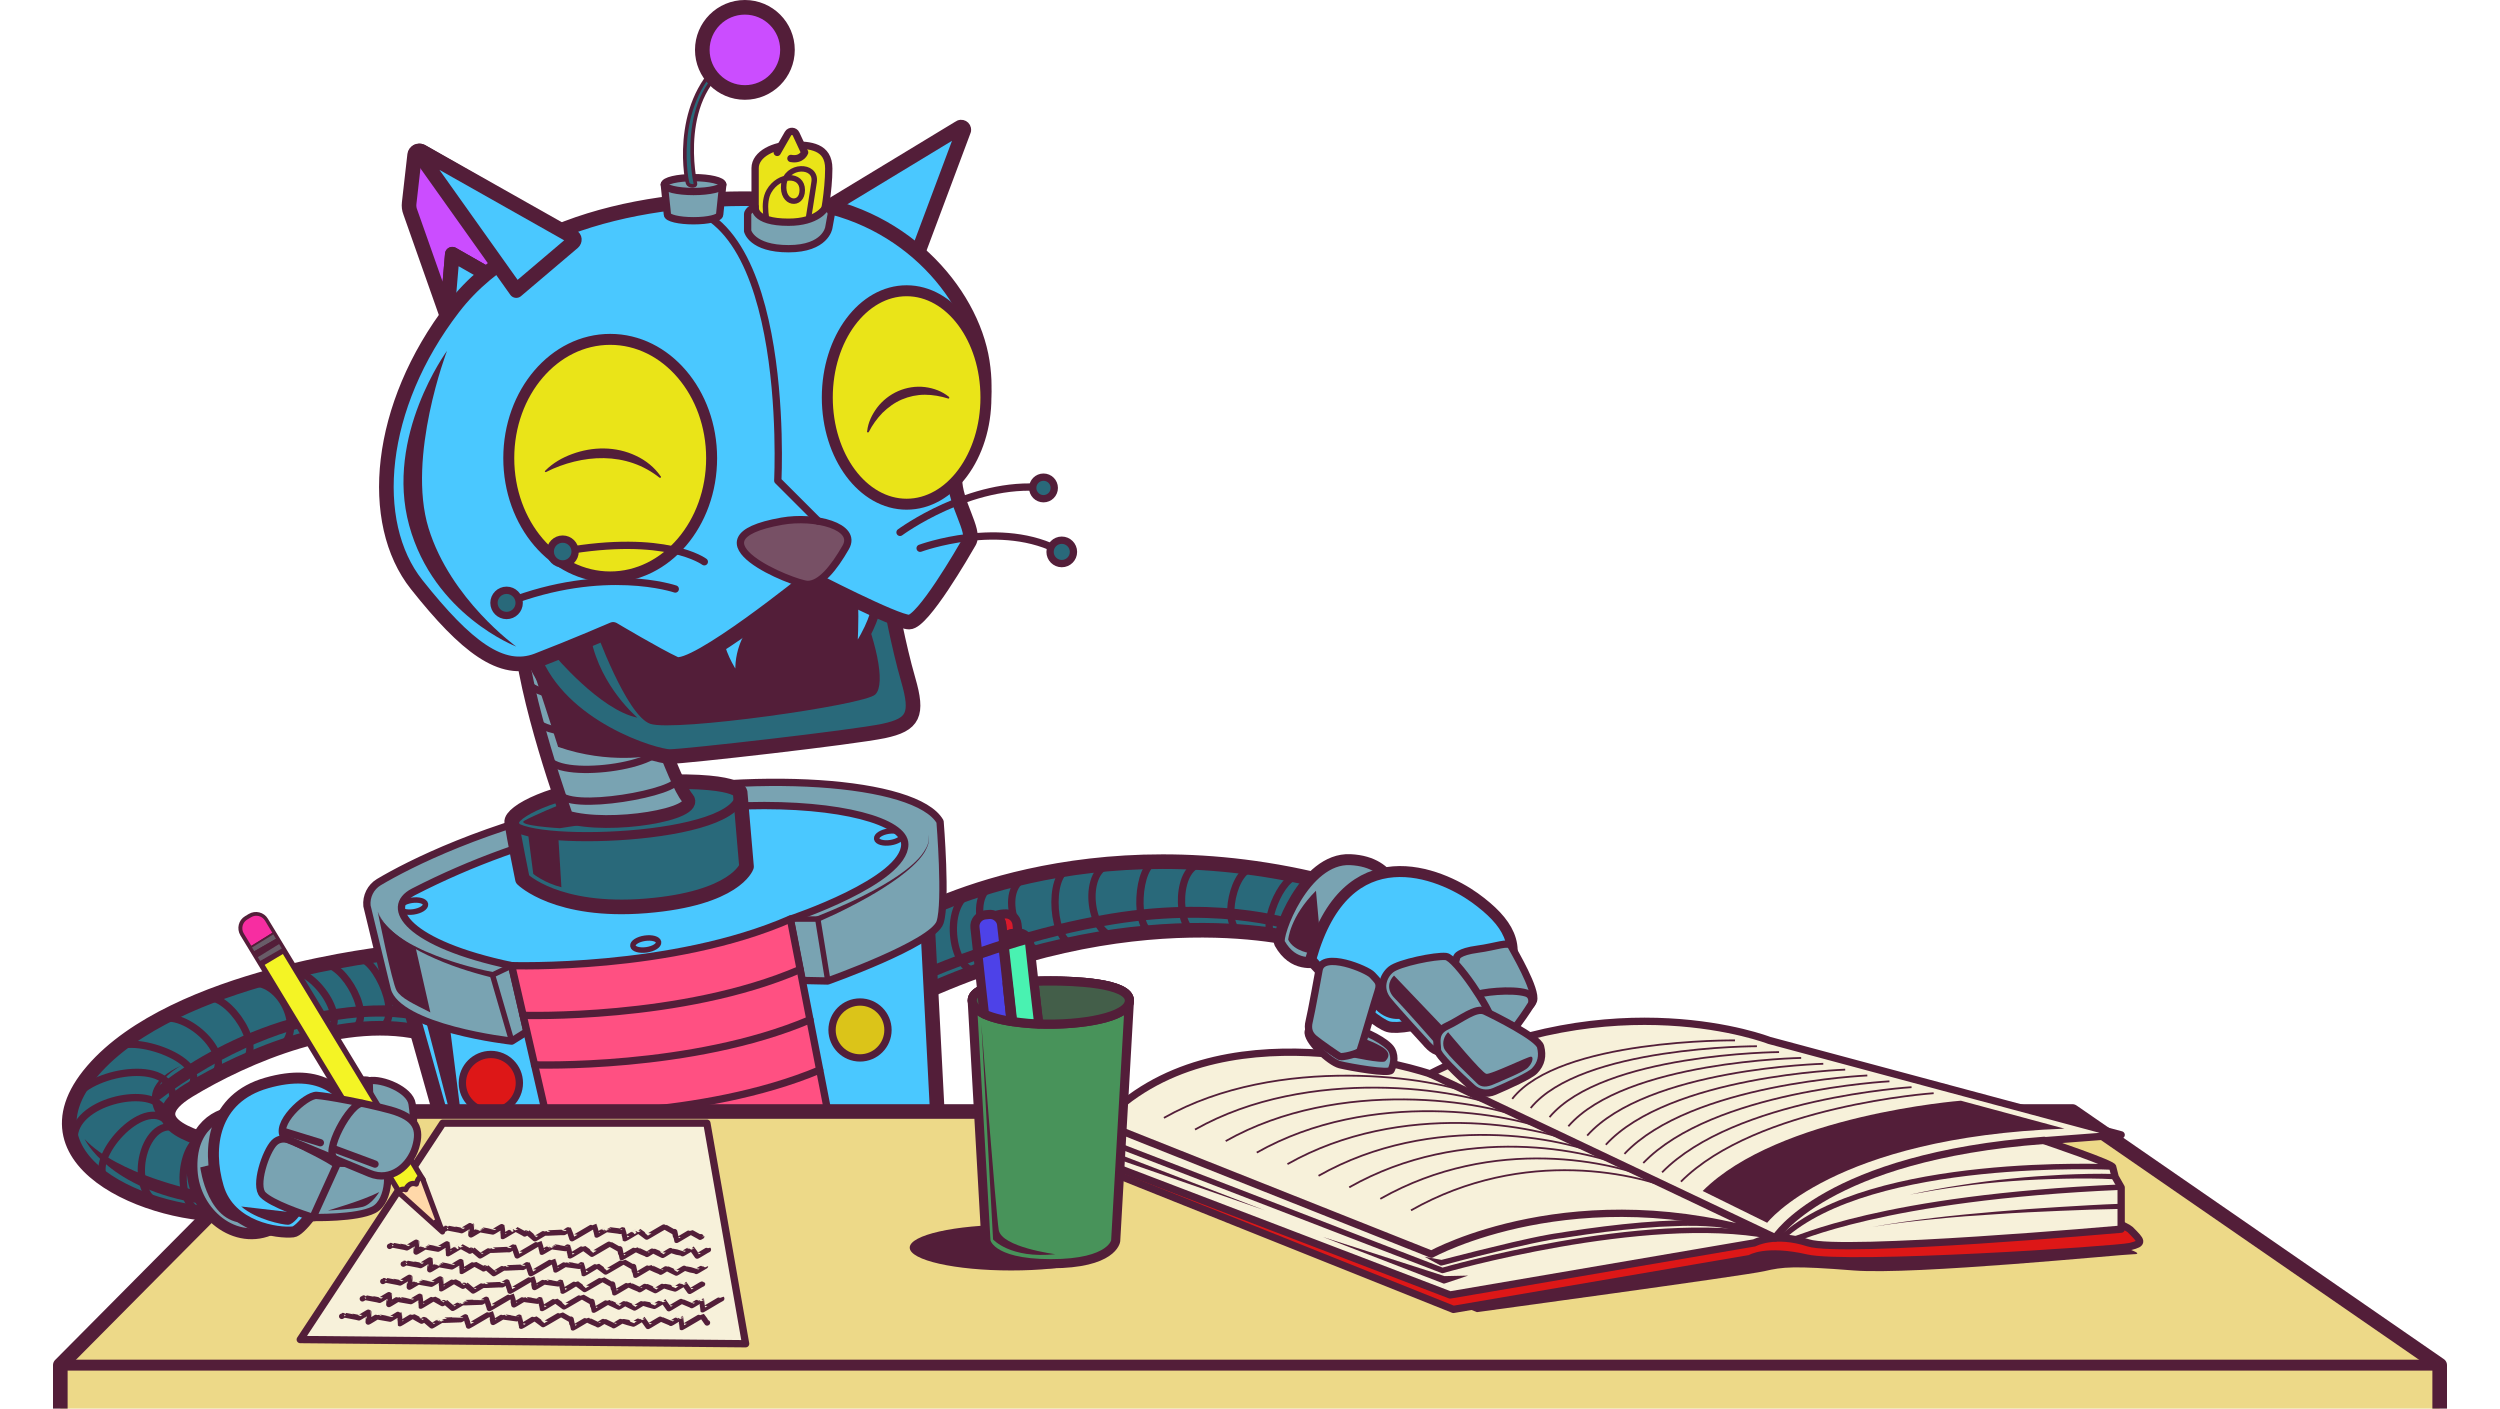 <?xml version="1.0" encoding="UTF-8" standalone="no"?>
<!-- Generator: Adobe Illustrator 22.1.0, SVG Export Plug-In . SVG Version: 6.00 Build 0)  -->

<svg
   xmlns:dc="http://purl.org/dc/elements/1.1/"
   xmlns:cc="http://creativecommons.org/ns#"
   xmlns:rdf="http://www.w3.org/1999/02/22-rdf-syntax-ns#"
   xmlns:svg="http://www.w3.org/2000/svg"
   xmlns="http://www.w3.org/2000/svg"
   xmlns:sodipodi="http://sodipodi.sourceforge.net/DTD/sodipodi-0.dtd"
   xmlns:inkscape="http://www.inkscape.org/namespaces/inkscape"
   version="1.1"
   id="Layer_2"
   x="0px"
   y="0px"
   viewBox="0 0 1368 770.802"
   xml:space="preserve"
   sodipodi:docname="Computational_Pun-derstanding_logo.svg"
   width="1368"
   height="770.802"
   inkscape:version="0.92.4 (5da689c313, 2019-01-14)"><defs
   id="defs425"><clipPath
     clipPathUnits="userSpaceOnUse"
     id="clipPath5855"><rect
       id="rect5857"
       width="1310"
       height="770.802"
       x="-1460.7"
       y="16.1"
       style="fill:none;fill-opacity:1;stroke:none;stroke-width:3.043"
       transform="scale(-1,1)" /></clipPath></defs><sodipodi:namedview
   pagecolor="#ffffff"
   bordercolor="#666666"
   borderopacity="1"
   objecttolerance="10"
   gridtolerance="10"
   guidetolerance="10"
   inkscape:pageopacity="0"
   inkscape:pageshadow="2"
   inkscape:window-width="1920"
   inkscape:window-height="1141"
   id="namedview423"
   showgrid="false"
   fit-margin-top="0"
   fit-margin-left="0"
   fit-margin-right="0"
   fit-margin-bottom="0"
   inkscape:zoom="0.77496047"
   inkscape:cx="640.16609"
   inkscape:cy="362.83108"
   inkscape:window-x="0"
   inkscape:window-y="0"
   inkscape:window-maximized="1"
   inkscape:current-layer="Layer_2" />
<style
   type="text/css"
   id="style2">
	.st0{fill:#29697A;stroke:#531E39;stroke-width:8;stroke-linecap:round;stroke-linejoin:round;stroke-miterlimit:10;}
	.st1{fill:#531E39;}
	.st2{fill:none;stroke:#531E39;stroke-width:4;stroke-linecap:round;stroke-linejoin:round;stroke-miterlimit:10;}
	.st3{fill:#4AC8FF;stroke:#531E39;stroke-width:8;stroke-linecap:round;stroke-linejoin:round;stroke-miterlimit:10;}
	.st4{fill:none;stroke:#531E39;stroke-width:3;stroke-linecap:round;stroke-linejoin:round;stroke-miterlimit:10;}
	.st5{fill:#79A3B2;stroke:#531E39;stroke-width:4;stroke-linecap:round;stroke-linejoin:round;stroke-miterlimit:10;}
	.st6{fill:#79A3B2;stroke:#531E39;stroke-width:7;stroke-linecap:round;stroke-linejoin:round;stroke-miterlimit:10;}
	.st7{fill:#CB4DFF;stroke:#531E39;stroke-width:8;stroke-linecap:round;stroke-linejoin:round;stroke-miterlimit:10;}
	.st8{fill:#4AC8FF;stroke:#531E39;stroke-width:5;stroke-linecap:round;stroke-linejoin:round;stroke-miterlimit:10;}
	.st9{fill:#775065;stroke:#531E39;stroke-width:4;stroke-linecap:round;stroke-linejoin:round;stroke-miterlimit:10;}
	.st10{fill:#EAE418;stroke:#531E39;stroke-width:6;stroke-linecap:round;stroke-linejoin:round;stroke-miterlimit:10;}
	.st11{fill:#EAE418;stroke:#531E39;stroke-width:4;stroke-linecap:round;stroke-linejoin:round;stroke-miterlimit:10;}
	.st12{fill:#29697A;stroke:#531E39;stroke-width:4;stroke-linecap:round;stroke-linejoin:round;stroke-miterlimit:10;}
	.st13{fill:none;stroke:#531E39;stroke-width:5;stroke-linecap:round;stroke-linejoin:round;stroke-miterlimit:10;}
	.st14{fill:#FF5082;stroke:#531E39;stroke-width:4;stroke-linecap:round;stroke-linejoin:round;stroke-miterlimit:10;}
	.st15{fill:#DBC419;stroke:#531E39;stroke-width:4;stroke-linecap:round;stroke-linejoin:round;stroke-miterlimit:10;}
	.st16{fill:#DD1717;stroke:#531E39;stroke-width:4;stroke-linecap:round;stroke-linejoin:round;stroke-miterlimit:10;}
	.st17{fill:#EDD988;stroke:#531E39;stroke-width:8;stroke-linecap:round;stroke-linejoin:round;stroke-miterlimit:10;}
	.st18{fill:none;stroke:#531E39;stroke-width:6;stroke-linecap:round;stroke-linejoin:round;stroke-miterlimit:10;}
	.st19{fill:#F7F1DA;stroke:#531E39;stroke-width:4;stroke-linecap:round;stroke-linejoin:round;stroke-miterlimit:10;}
	.st20{fill:#79A3B2;stroke:#531E39;stroke-width:6;stroke-linecap:round;stroke-linejoin:round;stroke-miterlimit:10;}
	.st21{fill:#29697A;stroke:#531E39;stroke-width:2;stroke-miterlimit:10;}
	.st22{fill:#48935A;stroke:#531E39;stroke-width:5;stroke-linecap:round;stroke-linejoin:round;stroke-miterlimit:10;}
	.st23{fill:#D8192B;stroke:#531E39;stroke-width:5;stroke-linecap:round;stroke-linejoin:round;stroke-miterlimit:10;}
	.st24{fill:#435E49;stroke:#531E39;stroke-width:5;stroke-linecap:round;stroke-linejoin:round;stroke-miterlimit:10;}
	.st25{fill:#49F2B1;stroke:#531E39;stroke-width:5;stroke-linecap:round;stroke-linejoin:round;stroke-miterlimit:10;}
	.st26{fill:#4D42E8;stroke:#531E39;stroke-width:5;stroke-linecap:round;stroke-linejoin:round;stroke-miterlimit:10;}
	.st27{fill:#4AC8FF;stroke:#531E39;stroke-width:6;stroke-linecap:round;stroke-linejoin:round;stroke-miterlimit:10;}
	.st28{fill:#F4F425;stroke:#531E39;stroke-width:3;stroke-linecap:round;stroke-linejoin:round;stroke-miterlimit:10;}
	.st29{fill:#F72DA1;stroke:#531E39;stroke-linecap:round;stroke-linejoin:round;stroke-miterlimit:10;}
	.st30{fill:#685C68;stroke:#531E39;stroke-linecap:round;stroke-linejoin:round;stroke-miterlimit:10;}
	.st31{fill:#FFD8A9;stroke:#531E39;stroke-width:2.9;stroke-linecap:round;stroke-linejoin:round;stroke-miterlimit:10;}
	.st32{fill:#531E39;stroke:#531E39;stroke-linecap:round;stroke-linejoin:round;stroke-miterlimit:10;}
	.st33{fill:none;stroke:#531E39;stroke-miterlimit:10;}
	.st34{fill:none;stroke:#531E39;stroke-width:3;stroke-linecap:round;stroke-linejoin:round;}
	.st35{fill:none;stroke:#531E39;stroke-width:6;stroke-miterlimit:10;}
</style>
<g
   id="g420"
   transform="translate(-121.7,-16.1)"
   clip-path="url(#clipPath5855)">
	<g
   id="g38">
		<path
   class="st0"
   d="m 335.4,537.7 c 0,0 -118,12 -163,64.3 -45,52.3 39.7,83.3 81.5,78 41.8,-5.3 11.8,-32 -4.8,-36 -16.6,-4 -54.5,-12.8 -24,-31.3 30.5,-18.5 86,-42.8 130.3,-30.7 44.3,12.1 -20,-44.3 -20,-44.3 z"
   id="path4"
   inkscape:connector-curvature="0"
   style="fill:#29697a;stroke:#531e39;stroke-width:8;stroke-linecap:round;stroke-linejoin:round;stroke-miterlimit:10" />
		<g
   id="g8">
			<path
   class="st1"
   d="m 218.1,635.9 c -3.7,-2.1 -6.9,-4.8 -9.4,-8.1 -1.2,-1.7 -2.3,-3.5 -3,-5.5 -0.7,-2 -1,-4.2 -0.9,-6.3 0.2,-2.1 0.9,-4.2 2,-5.9 1.1,-1.8 2.4,-3.3 3.9,-4.6 3,-2.6 6.4,-4.6 9.9,-6.2 -3.3,2 -6.5,4.3 -9,7.1 -2.5,2.8 -4.3,6.2 -4.3,9.7 0.1,3.5 1.8,6.7 4.3,9.3 2.4,2.6 5.5,4.7 8.7,6.1 v 0 c 1.3,0.5 1.9,2 1.3,3.3 -0.5,1.3 -2,1.9 -3.3,1.3 -0.1,-0.1 -0.2,-0.1 -0.2,-0.2 z"
   id="path6"
   inkscape:connector-curvature="0"
   style="fill:#531e39" />
		</g>
		<g
   id="g34">
			<path
   class="st2"
   d="m 233.6,639.9 c -11.1,-4.4 -19.5,36.1 0,40.2"
   id="path10"
   inkscape:connector-curvature="0"
   style="fill:none;stroke:#531e39;stroke-width:4;stroke-linecap:round;stroke-linejoin:round;stroke-miterlimit:10" />
			<path
   class="st2"
   d="M 220.5,634.5 C 201,623.2 189.2,667.9 210,675.6"
   id="path12"
   inkscape:connector-curvature="0"
   style="fill:none;stroke:#531e39;stroke-width:4;stroke-linecap:round;stroke-linejoin:round;stroke-miterlimit:10" />
			<path
   class="st2"
   d="M 180.6,662.7 C 167.7,653 198.1,617.2 212,628.6"
   id="path14"
   inkscape:connector-curvature="0"
   style="fill:none;stroke:#531e39;stroke-width:4;stroke-linecap:round;stroke-linejoin:round;stroke-miterlimit:10" />
			<path
   class="st2"
   d="m 164.6,647.3 c -12.2,-23 27,-35.6 41.4,-28.7 6.2,3 8,9.4 8,9.4"
   id="path16"
   inkscape:connector-curvature="0"
   style="fill:none;stroke:#531e39;stroke-width:4;stroke-linecap:round;stroke-linejoin:round;stroke-miterlimit:10" />
			<path
   class="st2"
   d="m 162.7,616.7 c 9.6,-14.7 56.6,-22.9 53.5,2.9"
   id="path18"
   inkscape:connector-curvature="0"
   style="fill:none;stroke:#531e39;stroke-width:4;stroke-linecap:round;stroke-linejoin:round;stroke-miterlimit:10" />
			<path
   class="st2"
   d="m 184.7,589.7 c 10.6,-8.3 57,8.6 38.9,23.9"
   id="path20"
   inkscape:connector-curvature="0"
   style="fill:none;stroke:#531e39;stroke-width:4;stroke-linecap:round;stroke-linejoin:round;stroke-miterlimit:10" />
			<path
   class="st2"
   d="m 208.4,574.3 c 14.5,-7.2 44.7,21.6 27.8,32.1"
   id="path22"
   inkscape:connector-curvature="0"
   style="fill:none;stroke:#531e39;stroke-width:4;stroke-linecap:round;stroke-linejoin:round;stroke-miterlimit:10" />
			<path
   class="st2"
   d="m 234.3,562.2 c 12.5,-3.3 33.8,29.4 19.3,35.4"
   id="path24"
   inkscape:connector-curvature="0"
   style="fill:none;stroke:#531e39;stroke-width:4;stroke-linecap:round;stroke-linejoin:round;stroke-miterlimit:10" />
			<path
   class="st2"
   d="m 254.5,555.1 c 20.4,-8 36.1,27.9 18.7,34.7"
   id="path26"
   inkscape:connector-curvature="0"
   style="fill:none;stroke:#531e39;stroke-width:4;stroke-linecap:round;stroke-linejoin:round;stroke-miterlimit:10" />
			<path
   class="st2"
   d="m 279.7,547.9 c 12.5,-4 36,28.6 18.8,34.5"
   id="path28"
   inkscape:connector-curvature="0"
   style="fill:none;stroke:#531e39;stroke-width:4;stroke-linecap:round;stroke-linejoin:round;stroke-miterlimit:10" />
			<path
   class="st2"
   d="m 297.9,543.8 c 11.7,-2.3 29.9,30.8 16.2,35.9"
   id="path30"
   inkscape:connector-curvature="0"
   style="fill:none;stroke:#531e39;stroke-width:4;stroke-linecap:round;stroke-linejoin:round;stroke-miterlimit:10" />
			<path
   class="st2"
   d="m 316.9,540.3 c 10.3,-1.6 26.8,35.4 11.6,38.5"
   id="path32"
   inkscape:connector-curvature="0"
   style="fill:none;stroke:#531e39;stroke-width:4;stroke-linecap:round;stroke-linejoin:round;stroke-miterlimit:10" />
		</g>
		<path
   class="st1"
   d="m 348.1,574.1 c 0,0 -61.8,-15.4 -141.9,45.8 l 1,-8.6 c 0,0 56.4,-48.5 132.6,-44.9 z"
   id="path36"
   inkscape:connector-curvature="0"
   style="fill:#531e39" />
	</g>
	<g
   id="g64">
		<path
   class="st0"
   d="m 620.4,518.1 c 0,0 94.4,-54.2 231.5,-18.1 l -16.5,31.2 c 0,0 -94.1,-27 -218.5,32.9 z"
   id="path40"
   inkscape:connector-curvature="0"
   style="fill:#29697a;stroke:#531e39;stroke-width:8;stroke-linecap:round;stroke-linejoin:round;stroke-miterlimit:10" />
		<g
   id="g62">
			<path
   class="st2"
   d="m 833,495.5 c -10.3,-2 -22.4,31 -14,32.4"
   id="path42"
   inkscape:connector-curvature="0"
   style="fill:none;stroke:#531e39;stroke-width:4;stroke-linecap:round;stroke-linejoin:round;stroke-miterlimit:10" />
			<path
   class="st2"
   d="m 800.7,525.9 c -11,-1.9 -4,-36.6 7.9,-34.7"
   id="path44"
   inkscape:connector-curvature="0"
   style="fill:none;stroke:#531e39;stroke-width:4;stroke-linecap:round;stroke-linejoin:round;stroke-miterlimit:10" />
			<path
   class="st2"
   d="m 775,525.1 c -9,0 -11,-36.8 6.2,-36.8"
   id="path46"
   inkscape:connector-curvature="0"
   style="fill:none;stroke:#531e39;stroke-width:4;stroke-linecap:round;stroke-linejoin:round;stroke-miterlimit:10" />
			<path
   class="st2"
   d="m 754.7,487.6 c -11,0.3 -12.8,39.2 -2,38.5"
   id="path48"
   inkscape:connector-curvature="0"
   style="fill:none;stroke:#531e39;stroke-width:4;stroke-linecap:round;stroke-linejoin:round;stroke-miterlimit:10" />
			<path
   class="st2"
   d="m 730.6,488.7 c -17.4,1.8 -13.2,39.8 1.6,39.8"
   id="path50"
   inkscape:connector-curvature="0"
   style="fill:none;stroke:#531e39;stroke-width:4;stroke-linecap:round;stroke-linejoin:round;stroke-miterlimit:10" />
			<path
   class="st2"
   d="m 707.2,491.4 c -12.9,2.2 -9.5,43.2 2.6,41"
   id="path52"
   inkscape:connector-curvature="0"
   style="fill:none;stroke:#531e39;stroke-width:4;stroke-linecap:round;stroke-linejoin:round;stroke-miterlimit:10" />
			<path
   class="st2"
   d="m 685.1,495.5 c -20.5,5.2 -4.7,45.6 9.5,40.3"
   id="path54"
   inkscape:connector-curvature="0"
   style="fill:none;stroke:#531e39;stroke-width:4;stroke-linecap:round;stroke-linejoin:round;stroke-miterlimit:10" />
			<path
   class="st2"
   d="m 665.8,500.3 c -17.1,5.5 -3.4,44.6 8.4,41.1"
   id="path56"
   inkscape:connector-curvature="0"
   style="fill:none;stroke:#531e39;stroke-width:4;stroke-linecap:round;stroke-linejoin:round;stroke-miterlimit:10" />
			<path
   class="st2"
   d="m 653.7,504.1 c -17.3,6.5 -10.7,47.2 4,42.8"
   id="path58"
   inkscape:connector-curvature="0"
   style="fill:none;stroke:#531e39;stroke-width:4;stroke-linecap:round;stroke-linejoin:round;stroke-miterlimit:10" />
			<path
   class="st2"
   d="m 640,509.1 c -17.6,7.9 -18,51.8 -2.1,45.5"
   id="path60"
   inkscape:connector-curvature="0"
   style="fill:none;stroke:#531e39;stroke-width:4;stroke-linecap:round;stroke-linejoin:round;stroke-miterlimit:10" />
		</g>
	</g>
	<path
   class="st3"
   d="m 626.7,472.6 8.2,158 -263.5,26.1 -40.7,-144.3 c 0,0 -15,-18.8 139.5,-57.3 136.3,-20.3 156.5,17.5 156.5,17.5 z"
   id="path66"
   inkscape:connector-curvature="0"
   style="fill:#4ac8ff;stroke:#531e39;stroke-width:8;stroke-linecap:round;stroke-linejoin:round;stroke-miterlimit:10" />
	<ellipse
   transform="matrix(0.989,-0.145,0.145,0.989,-70.796,56.091)"
   class="st4"
   cx="347.9"
   cy="511.9"
   rx="7.1"
   ry="3.2"
   id="ellipse68"
   style="fill:none;stroke:#531e39;stroke-width:3;stroke-linecap:round;stroke-linejoin:round;stroke-miterlimit:10" />
	
		<ellipse
   transform="matrix(0.989,-0.145,0.145,0.989,-62.483,93.659)"
   class="st4"
   cx="608.9"
   cy="473.9"
   rx="7.1"
   ry="3.2"
   id="ellipse70"
   style="fill:none;stroke:#531e39;stroke-width:3;stroke-linecap:round;stroke-linejoin:round;stroke-miterlimit:10" />
	<g
   id="g86">
		<path
   class="st5"
   d="m 410,580.6 -8.3,5.2 c 0,0 -62,-6.8 -68,-27.8 l -11.2,-46.2 c -0.5,-5.2 2,-10.3 6.5,-13 16.3,-9.7 58.2,-31.1 122.1,-44.6 82.9,-17.5 172.1,-11 185,11.5 0,0 3.6,44.1 0,55.1 -3.9,11.7 -61.5,32.1 -61.5,32.1 l -14,-0.3 -6.5,-33.5 c 0,0 62.7,-20.8 62.7,-41 0,-24.8 -140.3,-40.1 -268.8,26 -16.5,8.5 -3.4,28.4 53.6,40.4 z"
   id="path72"
   inkscape:connector-curvature="0"
   style="fill:#79a3b2;stroke:#531e39;stroke-width:4;stroke-linecap:round;stroke-linejoin:round;stroke-miterlimit:10" />
		<polyline
   class="st4"
   points="401.7,544.6 391.2,549.6 401.7,585.7   "
   id="polyline74"
   style="fill:none;stroke:#531e39;stroke-width:3;stroke-linecap:round;stroke-linejoin:round;stroke-miterlimit:10" />
		<polyline
   class="st4"
   points="554.2,519 569.2,519 574.7,552.9   "
   id="polyline76"
   style="fill:none;stroke:#531e39;stroke-width:3;stroke-linecap:round;stroke-linejoin:round;stroke-miterlimit:10" />
		<g
   id="g80">
			<path
   class="st1"
   d="m 568.6,517.6 c 6.1,-2.4 12.2,-5 18.2,-7.8 6,-2.8 11.9,-5.8 17.6,-9.1 5.7,-3.3 11.3,-6.9 16.3,-11.3 2.5,-2.2 4.8,-4.5 6.6,-7.3 0.9,-1.4 1.7,-2.8 2.2,-4.4 0.5,-1.6 0.6,-3.3 0.3,-4.9 0.4,1.6 0.3,3.3 -0.1,4.9 -0.4,1.6 -1.2,3.1 -2,4.6 -1.8,2.9 -4,5.3 -6.5,7.6 -4.9,4.6 -10.4,8.4 -16,12 -5.6,3.6 -11.4,6.8 -17.4,9.9 -5.9,3.1 -11.9,5.9 -18,8.6 -0.8,0.3 -1.6,0 -2,-0.8 -0.4,-0.8 0,-1.6 0.8,-2 0,0.1 0,0.1 0,0 z"
   id="path78"
   inkscape:connector-curvature="0"
   style="fill:#531e39" />
		</g>
		<g
   id="g84">
			<path
   class="st1"
   d="m 390.9,551 c -6.1,-1.5 -12,-3.2 -17.9,-5.2 -5.9,-2 -11.6,-4.3 -17.3,-7 -2.8,-1.3 -5.6,-2.8 -8.2,-4.3 -2.7,-1.6 -5.3,-3.3 -7.7,-5.2 -2.4,-1.9 -4.8,-4 -6.8,-6.4 -2,-2.4 -3.7,-5.1 -4.6,-8 1.1,2.9 2.8,5.5 4.9,7.8 2.1,2.3 4.4,4.2 6.9,6 2.5,1.8 5.1,3.4 7.8,4.8 2.7,1.4 5.5,2.8 8.3,3.9 5.6,2.4 11.4,4.4 17.3,6.2 5.9,1.7 11.9,3.3 17.8,4.4 v 0 c 0.8,0.2 1.3,0.9 1.2,1.8 0,0.9 -0.8,1.4 -1.7,1.2 0,0 0,0 0,0 z"
   id="path82"
   inkscape:connector-curvature="0"
   style="fill:#531e39" />
		</g>
	</g>
	<path
   class="st0"
   d="m 526.7,449.6 3.5,40.7 c 0,0 -6,17.5 -55,21.5 -49,4 -67.6,-14.6 -67.6,-14.6 0,0 -4.6,-22.4 -5.9,-31.1 -0.8,-5.6 22.7,-18.2 57.3,-20.8 66.1,-5 67.7,4.3 67.7,4.3 z"
   id="path88"
   inkscape:connector-curvature="0"
   style="fill:#29697a;stroke:#531e39;stroke-width:8;stroke-linecap:round;stroke-linejoin:round;stroke-miterlimit:10" />
	<path
   class="st6"
   d="m 472.3,390.1 c 1.1,2.2 18,53.9 25.6,62.7 7.6,8.8 -42.5,17.2 -66,10.3 0,0 -23.9,-65.4 -25.9,-102.6 z"
   id="path90"
   inkscape:connector-curvature="0"
   style="fill:#79a3b2;stroke:#531e39;stroke-width:7;stroke-linecap:round;stroke-linejoin:round;stroke-miterlimit:10" />
	<path
   class="st2"
   d="m 492,442.2 c 3.6,7.1 -61,19.1 -64.8,7.4"
   id="path92"
   inkscape:connector-curvature="0"
   style="fill:none;stroke:#531e39;stroke-width:4;stroke-linecap:round;stroke-linejoin:round;stroke-miterlimit:10" />
	<path
   class="st2"
   d="m 420.9,430.1 c 4.3,13.8 67.7,5.2 62.8,-8.1"
   id="path94"
   inkscape:connector-curvature="0"
   style="fill:none;stroke:#531e39;stroke-width:4;stroke-linecap:round;stroke-linejoin:round;stroke-miterlimit:10" />
	<path
   class="st2"
   d="m 415.1,409.8 c 3.2,11.5 67.2,8.7 62.8,-3.7"
   id="path96"
   inkscape:connector-curvature="0"
   style="fill:none;stroke:#531e39;stroke-width:4;stroke-linecap:round;stroke-linejoin:round;stroke-miterlimit:10" />
	<path
   class="st2"
   d="m 410.1,388.9 c 1,9.5 66.9,17.7 63.6,5.2"
   id="path98"
   inkscape:connector-curvature="0"
   style="fill:none;stroke:#531e39;stroke-width:4;stroke-linecap:round;stroke-linejoin:round;stroke-miterlimit:10" />
	<path
   class="st0"
   d="m 608.7,344.1 c 0,0 4.5,25 10,44 5.5,19 3,24.5 -13.5,28 -16.5,3.5 -109,14 -117,14 -8,0 -60,-15.5 -74.8,-54.8 -14.8,-39.3 120.7,-70.3 147.3,-67.8 26.6,2.6 48,36.6 48,36.6 z"
   id="path100"
   inkscape:connector-curvature="0"
   style="fill:#29697a;stroke:#531e39;stroke-width:8;stroke-linecap:round;stroke-linejoin:round;stroke-miterlimit:10" />
	<path
   class="st1"
   d="m 447.2,359.6 c 0,0 17.2,48.2 30.4,52.6 13.1,4.4 117.2,-10.2 123.1,-16.1 6,-6 0,-30.9 -10,-53.9 -10,-23 -108,0 -108,0 z"
   id="path102"
   inkscape:connector-curvature="0"
   style="fill:#531e39" />
	<path
   class="st3"
   d="M 576.6,128.5 646.7,86 c 1,-0.9 2.6,0 2.4,1.3 l -27.4,73.2 c -0.1,0.9 -1.1,1.5 -2,1.1 l -35.1,-14.4 c -0.3,-0.1 -0.6,-0.4 -0.8,-0.7 l -7.6,-16.3 c -0.3,-0.5 -0.1,-1.3 0.4,-1.7 z"
   id="path104"
   inkscape:connector-curvature="0"
   style="fill:#4ac8ff;stroke:#531e39;stroke-width:8;stroke-linecap:round;stroke-linejoin:round;stroke-miterlimit:10" />
	<path
   class="st7"
   d="m 434.6,145.8 c -13.1,-6.9 -68.3,-38.7 -82.3,-46.8 -1.5,-0.9 -3.5,0.1 -3.7,1.8 l -3,26.4 c -0.2,1.7 0,3.4 0.6,4.9 l 20.1,57 2.9,-33.9 35,20 30.8,-26.1 c 1.1,-0.9 0.9,-2.7 -0.4,-3.3 z"
   id="path106"
   inkscape:connector-curvature="0"
   style="fill:#cb4dff;stroke:#531e39;stroke-width:8;stroke-linecap:round;stroke-linejoin:round;stroke-miterlimit:10" />
	<polygon
   class="st3"
   points="366.3,189.1 397.9,196.6 404.2,175.2 369.2,155.2 "
   id="polygon108"
   style="fill:#4ac8ff;stroke:#531e39;stroke-width:8;stroke-linecap:round;stroke-linejoin:round;stroke-miterlimit:10" />
	<path
   class="st8"
   d="m 601.7,345.1 c 0,1.7 -1.3,10.8 -9.5,23.9 -1.1,1.7 -3.8,0.9 -3.7,-1.1 0.4,-8 0.8,-20.9 -0.5,-29.3 z"
   id="path110"
   inkscape:connector-curvature="0"
   style="fill:#4ac8ff;stroke:#531e39;stroke-width:5;stroke-linecap:round;stroke-linejoin:round;stroke-miterlimit:10" />
	<path
   class="st8"
   d="m 533.6,360.5 c 0,0 -7.6,9.6 -7,23.2 0.1,2 -2.5,2.9 -3.6,1.2 -3.9,-6 -8.7,-15.5 -8.7,-25.8 z"
   id="path112"
   inkscape:connector-curvature="0"
   style="fill:#4ac8ff;stroke:#531e39;stroke-width:5;stroke-linecap:round;stroke-linejoin:round;stroke-miterlimit:10" />
	<path
   class="st3"
   d="m 565.1,332.3 c 0,0 46.6,24.2 54.1,24.2 7.5,0 29.5,-38.1 32.9,-44 3.4,-6 -7.9,-21 -7.9,-34.5 0,-13.5 21,-25.5 15,-64 -6,-38.5 -44.5,-83 -102.5,-88 -58,-5 -145.5,4.5 -187,58.5 -41.5,54 -47,117.5 -20,151.5 27,34 46.5,49 66,41.5 19.5,-7.5 41.5,-17 41.5,-17 0,0 24,14.3 34,18.9 10,4.7 73.9,-47.1 73.9,-47.1 z"
   id="path114"
   inkscape:connector-curvature="0"
   style="fill:#4ac8ff;stroke:#531e39;stroke-width:8;stroke-linecap:round;stroke-linejoin:round;stroke-miterlimit:10" />
	<path
   class="st9"
   d="m 549.5,301.3 c 18.1,-3.2 41.6,2.8 35,14.3 -6.6,11.5 -13.8,20.3 -20.8,20.3 -7,0 -69.5,-24.8 -14.2,-34.6 z"
   id="path116"
   inkscape:connector-curvature="0"
   style="fill:#775065;stroke:#531e39;stroke-width:4;stroke-linecap:round;stroke-linejoin:round;stroke-miterlimit:10" />
	<path
   class="st2"
   d="m 569.5,301.3 -22.2,-22.2 c 0,0 8.5,-164.1 -69.1,-150.2"
   id="path118"
   inkscape:connector-curvature="0"
   style="fill:none;stroke:#531e39;stroke-width:4;stroke-linecap:round;stroke-linejoin:round;stroke-miterlimit:10" />
	<ellipse
   class="st10"
   cx="455.6"
   cy="266.8"
   rx="55.5"
   ry="65"
   id="ellipse120"
   style="fill:#eae418;stroke:#531e39;stroke-width:6;stroke-linecap:round;stroke-linejoin:round;stroke-miterlimit:10" />
	<ellipse
   class="st10"
   cx="617.8"
   cy="233.6"
   rx="43.4"
   ry="58.4"
   id="ellipse122"
   style="fill:#eae418;stroke:#531e39;stroke-width:6;stroke-linecap:round;stroke-linejoin:round;stroke-miterlimit:10" />
	<path
   class="st3"
   d="m 352.3,98.9 c -0.7,-0.4 -1.6,-0.1 -2.2,0.1 l 54.1,76.1 31.1,-26.4 c 1,-0.9 0.9,-2.5 -0.3,-3.1 L 352.3,98.9"
   id="path124"
   inkscape:connector-curvature="0"
   style="fill:#4ac8ff;stroke:#531e39;stroke-width:8;stroke-linecap:round;stroke-linejoin:round;stroke-miterlimit:10" />
	<g
   id="g134">
		<path
   class="st11"
   d="m 534.9,136.7 c 0,0 0,-20.8 0,-28.6 0,-7.8 10.6,-12.7 20.4,-12.7 9.8,0 19.9,0.8 19.9,13 0,12.2 -2.9,26.8 -2.9,26.8 0,0 -0.4,8.5 -16.6,9.3 -16.3,0.8 -20.8,-3.3 -20.8,-7.8 z"
   id="path126"
   inkscape:connector-curvature="0"
   style="fill:#eae418;stroke:#531e39;stroke-width:4;stroke-linecap:round;stroke-linejoin:round;stroke-miterlimit:10" />
		<path
   class="st11"
   d="m 547,99.5 5.9,-10.3 c 1,-1.7 3.6,-1.6 4.4,0.2 l 4.7,10.1 c 0,0 -1.6,4.4 -7.5,3.3"
   id="path128"
   inkscape:connector-curvature="0"
   style="fill:#eae418;stroke:#531e39;stroke-width:4;stroke-linecap:round;stroke-linejoin:round;stroke-miterlimit:10" />
		<path
   class="st4"
   d="m 543.1,143.9 c -1.9,-6.2 -4.3,-16.8 -0.6,-23.2 5.5,-9.5 18.2,-9.7 18.2,-0.6 0,9.1 -11.3,7.9 -10.1,-3.1 1.2,-11 18,-11.2 16.6,-1.4 -1,6.8 -3.2,20.4 -4.4,28"
   id="path130"
   inkscape:connector-curvature="0"
   style="fill:none;stroke:#531e39;stroke-width:3;stroke-linecap:round;stroke-linejoin:round;stroke-miterlimit:10" />
		<path
   class="st5"
   d="m 534.9,129.3 c 0,0 -4.1,1.7 -4.1,4.1 0,2.4 0,9.1 0,9.1 0,0 2.2,9.7 22.4,9.7 20.2,0 22,-11.4 22,-11.4 l 1.4,-7.7 c 0,0 -0.3,-3.2 -3.3,-3.2 0,0 -4.2,7.8 -20.1,7.8 -19.8,0 -18.3,-8.4 -18.3,-8.4 z"
   id="path132"
   inkscape:connector-curvature="0"
   style="fill:#79a3b2;stroke:#531e39;stroke-width:4;stroke-linecap:round;stroke-linejoin:round;stroke-miterlimit:10" />
	</g>
	<path
   class="st2"
   d="m 614.2,307.4 c 0,0 38.5,-28.4 78.5,-24.4"
   id="path136"
   inkscape:connector-curvature="0"
   style="fill:none;stroke:#531e39;stroke-width:4;stroke-linecap:round;stroke-linejoin:round;stroke-miterlimit:10" />
	<path
   class="st2"
   d="m 625.2,316.1 c 0,0 44.5,-16.4 77.5,2.1"
   id="path138"
   inkscape:connector-curvature="0"
   style="fill:none;stroke:#531e39;stroke-width:4;stroke-linecap:round;stroke-linejoin:round;stroke-miterlimit:10" />
	<circle
   class="st12"
   cx="692.7"
   cy="283.1"
   r="5.9"
   id="circle140"
   style="fill:#29697a;stroke:#531e39;stroke-width:4;stroke-linecap:round;stroke-linejoin:round;stroke-miterlimit:10" />
	<circle
   class="st12"
   cx="702.7"
   cy="318.1"
   r="6.4"
   id="circle142"
   style="fill:#29697a;stroke:#531e39;stroke-width:4;stroke-linecap:round;stroke-linejoin:round;stroke-miterlimit:10" />
	<g
   id="g152">
		<path
   class="st2"
   d="m 491.2,338.4 c 0,0 -38.8,-13.3 -92.3,7.6"
   id="path144"
   inkscape:connector-curvature="0"
   style="fill:none;stroke:#531e39;stroke-width:4;stroke-linecap:round;stroke-linejoin:round;stroke-miterlimit:10" />
		<path
   class="st2"
   d="m 507.1,323.5 c 0,0 -20.8,-15.7 -77.5,-5.6"
   id="path146"
   inkscape:connector-curvature="0"
   style="fill:none;stroke:#531e39;stroke-width:4;stroke-linecap:round;stroke-linejoin:round;stroke-miterlimit:10" />
		<circle
   class="st12"
   cx="398.9"
   cy="346"
   r="6.9"
   id="circle148"
   style="fill:#29697a;stroke:#531e39;stroke-width:4;stroke-linecap:round;stroke-linejoin:round;stroke-miterlimit:10" />
		<circle
   class="st12"
   cx="429.6"
   cy="317.9"
   r="6.8"
   id="circle150"
   style="fill:#29697a;stroke:#531e39;stroke-width:4;stroke-linecap:round;stroke-linejoin:round;stroke-miterlimit:10" />
	</g>
	<path
   class="st13"
   d="m 401.7,466.1 c 2.4,13.6 127.3,10.3 125,-16.5"
   id="path154"
   inkscape:connector-curvature="0"
   style="fill:none;stroke:#531e39;stroke-width:5;stroke-linecap:round;stroke-linejoin:round;stroke-miterlimit:10" />
	<path
   class="st14"
   d="M 577,636.3 554.2,519 c -64.9,28.4 -152.5,25.5 -152.5,25.5 l 25,108.5 z"
   id="path156"
   inkscape:connector-curvature="0"
   style="fill:#ff5082;stroke:#531e39;stroke-width:4;stroke-linecap:round;stroke-linejoin:round;stroke-miterlimit:10" />
	<g
   id="g166">
		<path
   class="st2"
   d="M 559.5,546.6 C 494.8,574.5 408,571.7 408,571.7"
   id="path158"
   inkscape:connector-curvature="0"
   style="fill:none;stroke:#531e39;stroke-width:4;stroke-linecap:round;stroke-linejoin:round;stroke-miterlimit:10" />
		<path
   class="st2"
   d="m 564.9,574.1 c -64.7,27.5 -150.7,24.7 -150.7,24.7"
   id="path160"
   inkscape:connector-curvature="0"
   style="fill:none;stroke:#531e39;stroke-width:4;stroke-linecap:round;stroke-linejoin:round;stroke-miterlimit:10" />
		<path
   class="st2"
   d="m 570.2,601.6 c -64.6,27.1 -149.8,24.3 -149.8,24.3"
   id="path162"
   inkscape:connector-curvature="0"
   style="fill:none;stroke:#531e39;stroke-width:4;stroke-linecap:round;stroke-linejoin:round;stroke-miterlimit:10" />
		<path
   class="st2"
   d="M 579.2,627.5 C 514.3,655.9 426.7,653 426.7,653"
   id="path164"
   inkscape:connector-curvature="0"
   style="fill:none;stroke:#531e39;stroke-width:4;stroke-linecap:round;stroke-linejoin:round;stroke-miterlimit:10" />
	</g>
	
		<ellipse
   transform="matrix(0.989,-0.145,0.145,0.989,-72.451,74.875)"
   class="st4"
   cx="475.5"
   cy="532.6"
   rx="7.1"
   ry="3.2"
   id="ellipse168"
   style="fill:none;stroke:#531e39;stroke-width:3;stroke-linecap:round;stroke-linejoin:round;stroke-miterlimit:10" />
	<circle
   class="st15"
   cx="592.3"
   cy="579.7"
   r="15.3"
   id="circle170"
   style="fill:#dbc419;stroke:#531e39;stroke-width:4;stroke-linecap:round;stroke-linejoin:round;stroke-miterlimit:10" />
	<circle
   class="st16"
   cx="390.3"
   cy="608.7"
   r="15.6"
   id="circle172"
   style="fill:#dd1717;stroke:#531e39;stroke-width:4;stroke-linecap:round;stroke-linejoin:round;stroke-miterlimit:10" />
	<g
   id="g176">
		<path
   class="st1"
   d="m 420.1,273.6 c 4.2,-4.2 9.3,-7.1 14.8,-9.1 5.5,-2 11.4,-3.1 17.4,-3 6,0.1 12,1.4 17.4,4 5.4,2.5 10.2,6.4 13.5,11.2 l 0.1,0.1 c 0.2,0.2 0.1,0.5 -0.1,0.7 -0.2,0.1 -0.4,0.1 -0.6,0 -4.3,-3.4 -9.1,-6.1 -14.3,-7.9 -5.2,-1.8 -10.6,-2.7 -16.1,-2.8 -5.5,-0.1 -11,0.6 -16.3,1.9 -5.3,1.3 -10.5,3.2 -15.4,5.7 -0.2,0.1 -0.5,0 -0.7,-0.2 0.1,-0.1 0.1,-0.3 0.3,-0.6 z"
   id="path174"
   inkscape:connector-curvature="0"
   style="fill:#531e39" />
	</g>
	<g
   id="g180">
		<path
   class="st1"
   d="m 596.2,252.1 c 0.5,-4.8 2.6,-9.1 5.5,-13 2.9,-3.8 6.9,-7 11.5,-9 4.6,-2 9.7,-2.8 14.6,-2.2 4.8,0.6 9.4,2.3 13.1,5.3 l 0.1,0.1 c 0.2,0.2 0.2,0.5 0.1,0.7 -0.1,0.2 -0.3,0.2 -0.5,0.2 -4.1,-1.3 -8.5,-2.1 -12.8,-2.1 -4.3,0 -8.6,0.9 -12.6,2.6 -4,1.7 -7.5,4.3 -10.6,7.3 -3,3.1 -5.6,6.7 -7.5,10.5 -0.1,0.2 -0.4,0.3 -0.7,0.2 -0.2,-0.1 -0.3,-0.3 -0.3,-0.5 z"
   id="path178"
   inkscape:connector-curvature="0"
   style="fill:#531e39" />
	</g>
	<polygon
   class="st17"
   points="154.7,763.1 292.5,624.3 1255.7,624.3 1456.7,763.1 1456.7,812.1 154.7,812 "
   id="polygon182"
   style="fill:#edd988;stroke:#531e39;stroke-width:8;stroke-linecap:round;stroke-linejoin:round;stroke-miterlimit:10" />
	<ellipse
   class="st1"
   cx="675"
   cy="698.8"
   rx="55.5"
   ry="12.5"
   id="ellipse184"
   style="fill:#531e39" />
	<path
   class="st1"
   d="m 1286.5,699.6 c 0,0 8.4,2.8 2.8,2.8 -5.6,0 -120.2,11.5 -153.2,8.9 -33,-2.6 -38.7,-2 -49,0.4 -10.3,2.4 -157.2,22.4 -157.2,22.4 l -16.1,-6.3 c 0,0 174.8,-60.3 176.7,-60.3 1.9,0 196,32.1 196,32.1 z"
   id="path186"
   inkscape:connector-curvature="0"
   style="fill:#531e39" />
	<line
   class="st18"
   x1="1456.7"
   y1="763.1"
   x2="154.7"
   y2="763.1"
   id="line188"
   style="fill:none;stroke:#531e39;stroke-width:6;stroke-linecap:round;stroke-linejoin:round;stroke-miterlimit:10" />
	<polygon
   class="st19"
   points="529.7,751.4 286,749.1 364,630.7 508.5,630.7 "
   id="polygon190"
   style="fill:#f7f1da;stroke:#531e39;stroke-width:4;stroke-linecap:round;stroke-linejoin:round;stroke-miterlimit:10" />
	<path
   class="st16"
   d="m 727.3,644.1 -6.1,3.4 c -2.8,1.6 -2.6,5.7 0.4,6.9 l 195.4,78.2 162.3,-27.8 c 0,0 8.3,-5.5 31,-0.3 22.7,5.2 169.5,-4.5 177,-6.3 7.5,-1.8 6.4,-2.9 0,-9.3 -6.4,-6.4 -230,-94.3 -230,-94.3 l -306.3,45 -22.5,3.9 c -0.5,0.3 -0.9,0.4 -1.2,0.6 z"
   id="path192"
   inkscape:connector-curvature="0"
   style="fill:#dd1717;stroke:#531e39;stroke-width:4;stroke-linecap:round;stroke-linejoin:round;stroke-miterlimit:10" />
	<path
   class="st20"
   d="m 252.8,624.4 c -12.2,0 -27.3,8.6 -26,32.2 1.3,23.6 24,41.8 44.3,31.8 20.3,-10 -18.3,-64 -18.3,-64 z"
   id="path194"
   inkscape:connector-curvature="0"
   style="fill:#79a3b2;stroke:#531e39;stroke-width:6;stroke-linecap:round;stroke-linejoin:round;stroke-miterlimit:10" />
	<g
   id="g204">
		<path
   class="st5"
   d="m 515.5,133.5 1.7,-16.4 c 0,-2.1 -7.2,-3.8 -16,-3.8 -8.8,0 -16,1.7 -16,3.8 l 1.7,16.4 c 0,1.9 6.4,3.4 14.3,3.4 7.9,0 14.3,-1.5 14.3,-3.4 z"
   id="path196"
   inkscape:connector-curvature="0"
   style="fill:#79a3b2;stroke:#531e39;stroke-width:4;stroke-linecap:round;stroke-linejoin:round;stroke-miterlimit:10" />
		<path
   class="st2"
   d="m 517.2,117.1 c 0,2.1 -7.2,3.8 -16,3.8 -8.8,0 -16,-1.7 -16,-3.8"
   id="path198"
   inkscape:connector-curvature="0"
   style="fill:none;stroke:#531e39;stroke-width:4;stroke-linecap:round;stroke-linejoin:round;stroke-miterlimit:10" />
		<path
   class="st21"
   d="m 502.2,116.4 c 0,0 -11.1,-49.1 22.4,-67.4 0,0 -1.2,-4.1 -2,-3.5 -33.2,21.2 -25.9,66.9 -24.6,70.9 0.5,1.6 4.7,2.2 4.2,0 z"
   id="path200"
   inkscape:connector-curvature="0"
   style="fill:#29697a;stroke:#531e39;stroke-width:2;stroke-miterlimit:10" />
		<circle
   class="st7"
   cx="529.3"
   cy="43.4"
   r="23.3"
   id="circle202"
   style="fill:#cb4dff;stroke:#531e39;stroke-width:8;stroke-linecap:round;stroke-linejoin:round;stroke-miterlimit:10" />
	</g>
	<g
   id="g238">
		<path
   class="st19"
   d="m 1282.4,637.1 -192.6,-51.7 c 0,0 -84.6,-33 -185.6,18.3 0,0 -117.1,-40 -179.5,27 l 2.4,1 0.9,6.7 0.4,2.6 -1.2,5.8 1,6.4 187,71.5 166.5,-28.5 c 0,0 11,-6 29.5,0 18.5,6 171.2,-7.5 171.2,-7.5 v -12.5 -10.3 l -3.3,-5.8 -1.3,-5.2 c 1.5,-1.5 -37.4,-14.6 -37.4,-14.6 z"
   id="path206"
   inkscape:connector-curvature="0"
   style="fill:#f7f1da;stroke:#531e39;stroke-width:4;stroke-linecap:round;stroke-linejoin:round;stroke-miterlimit:10" />
		<path
   class="st2"
   d="M 724.7,630.7 905,702.4 c 0,0 78.9,-43.7 188.2,-9 l -189,-89.7"
   id="path208"
   inkscape:connector-curvature="0"
   style="fill:none;stroke:#531e39;stroke-width:4;stroke-linecap:round;stroke-linejoin:round;stroke-miterlimit:10" />
		<path
   class="st2"
   d="m 1093.2,693.4 c 0,0 27.5,-44.3 147.1,-53.3"
   id="path210"
   inkscape:connector-curvature="0"
   style="fill:none;stroke:#531e39;stroke-width:4;stroke-linecap:round;stroke-linejoin:round;stroke-miterlimit:10" />
		<path
   class="st4"
   d="m 1277.7,654.7 c 0,0 -131.7,-6.3 -181,38.7"
   id="path212"
   inkscape:connector-curvature="0"
   style="fill:none;stroke:#531e39;stroke-width:3;stroke-linecap:round;stroke-linejoin:round;stroke-miterlimit:10" />
		<path
   class="st4"
   d="M 728.4,640.9 911,711.3 c 0,0 110.5,-32 179.4,-18.8"
   id="path214"
   inkscape:connector-curvature="0"
   style="fill:none;stroke:#531e39;stroke-width:3;stroke-linecap:round;stroke-linejoin:round;stroke-miterlimit:10" />
		<g
   id="g218">
			<path
   class="st1"
   d="m 925.1,714.1 -12.8,4.3 c -0.3,0.1 -0.6,0.1 -0.9,0 l -0.2,-0.1 -65.5,-25.3 66.8,21.5 -1,-0.1 z"
   id="path216"
   inkscape:connector-curvature="0"
   style="fill:#531e39" />
		</g>
		<g
   id="g222">
			<path
   class="st1"
   d="m 901.2,703.8 9.8,1.8 h -0.9 v 0 c 13.1,-3.4 26.2,-6.7 39.4,-9.8 6.6,-1.5 13.2,-3 19.9,-4.2 1.7,-0.3 3.4,-0.6 5,-0.8 l 2.5,-0.4 2.5,-0.4 c 3.3,-0.5 6.7,-1 10.1,-1.5 6.7,-0.9 13.4,-1.8 20.2,-2.5 6.7,-0.7 13.5,-1.3 20.3,-1.7 13.5,-0.7 27.2,-1.2 40.8,1.5 0.8,0.2 1.3,0.9 1.2,1.8 -0.2,0.8 -0.9,1.3 -1.8,1.2 0,0 0,0 0,0 h -0.1 c -6.5,-1.3 -13.2,-1.7 -19.9,-1.9 -3.4,0 -6.7,-0.1 -10.1,0.1 -3.4,0.1 -6.7,0.3 -10.1,0.4 -6.7,0.4 -13.4,1 -20.1,1.7 -6.7,0.7 -13.4,1.5 -20.1,2.5 -3.3,0.5 -6.7,1 -10,1.5 l -2.5,0.4 -2.5,0.3 c -1.7,0.2 -3.3,0.6 -5,0.8 -6.6,1.2 -13.2,2.7 -19.8,4.2 -13.1,3 -26.3,6.3 -39.3,9.8 v 0 h -0.5 c -0.2,0 -0.3,0 -0.4,-0.1 z"
   id="path220"
   inkscape:connector-curvature="0"
   style="fill:#531e39" />
		</g>
		<g
   id="g226">
			<path
   class="st1"
   d="m 727.7,645.3 86.1,33.1 -87.1,-30.3 c -0.8,-0.3 -1.2,-1.1 -0.9,-1.9 0.2,-0.8 1.1,-1.2 1.9,-0.9 0,0 0,0 0,0 z"
   id="path224"
   inkscape:connector-curvature="0"
   style="fill:#531e39" />
		</g>
		<g
   id="g230">
			<path
   class="st1"
   d="m 1279,661.4 c -9.3,-0.5 -18.7,-0.5 -28.1,-0.3 -9.4,0.2 -18.8,0.6 -28.2,1.3 -9.4,0.7 -18.7,1.6 -28.1,2.9 -9.3,1.2 -18.6,2.8 -27.9,4.5 9.2,-2 18.4,-3.8 27.8,-5.2 9.3,-1.5 18.7,-2.7 28,-3.6 9.4,-1 18.8,-1.6 28.2,-2.1 9.4,-0.4 18.8,-0.7 28.3,-0.4 0.8,0 1.5,0.7 1.5,1.5 0.1,0.8 -0.6,1.5 -1.5,1.4 0,0 0,0 0,0 z"
   id="path228"
   inkscape:connector-curvature="0"
   style="fill:#531e39" />
		</g>
		<path
   class="st4"
   d="m 1103.4,694.1 c 0.9,0.9 46.7,-22.7 179,-28.4"
   id="path232"
   inkscape:connector-curvature="0"
   style="fill:none;stroke:#531e39;stroke-width:3;stroke-linecap:round;stroke-linejoin:round;stroke-miterlimit:10" />
		<g
   id="g236">
			<path
   class="st1"
   d="m 1282.4,677.6 c -11.4,0.2 -22.8,0.6 -34.1,1.1 -11.4,0.5 -22.8,1 -34.1,1.8 -11.4,0.7 -22.7,1.5 -34.1,2.7 -11.3,1.1 -22.7,2.4 -33.9,4.3 11.2,-2.1 22.5,-3.6 33.8,-5 11.3,-1.4 22.7,-2.4 34,-3.4 11.4,-1 22.7,-1.8 34.1,-2.5 11.4,-0.7 22.8,-1.4 34.2,-1.8 0.8,0 1.5,0.6 1.6,1.4 0,0.6 -0.6,1.3 -1.5,1.4 0,0 0,0 0,0 z"
   id="path234"
   inkscape:connector-curvature="0"
   style="fill:#531e39" />
		</g>
	</g>
	<path
   class="st22"
   d="m 696.7,707.6 c 34,0 35.5,-12.5 35.5,-12.5 l 7.5,-131.5 c 0,-9.8 -31.3,-10.7 -43,-10.7 -11.7,0 -43,0.8 -43,10.7 l 7.5,131.5 c 0,0 1.5,12.5 35.5,12.5 z"
   id="path240"
   inkscape:connector-curvature="0"
   style="fill:#48935a;stroke:#531e39;stroke-width:5;stroke-linecap:round;stroke-linejoin:round;stroke-miterlimit:10" />
	<path
   class="st22"
   d="m 653.7,563.6 c 0,-9.8 31.3,-10.7 43,-10.7 11.7,0 43,0.8 43,10.7 0,16.5 -85,18 -86,0 z"
   id="path242"
   inkscape:connector-curvature="0"
   style="fill:#48935a;stroke:#531e39;stroke-width:5;stroke-linecap:round;stroke-linejoin:round;stroke-miterlimit:10" />
	<g
   id="g258">
		<path
   class="st23"
   d="m 669.8,522.1 1,8.9 c 0.7,-2.2 2.7,-3.9 5.1,-4.1 l 2.3,-0.3 c 0.2,0 0.3,0 0.5,0 l -0.5,-4.8 c -0.4,-3.5 -3.5,-6 -7,-5.6 l -1.9,0.2 c -1,0.1 -1.9,0.4 -2.7,0.9 1.7,0.9 3,2.7 3.2,4.8 z"
   id="path244"
   inkscape:connector-curvature="0"
   style="fill:#d8192b;stroke:#531e39;stroke-width:5;stroke-linecap:round;stroke-linejoin:round;stroke-miterlimit:10" />
		<path
   class="st22"
   d="m 670.8,531 c -0.3,0.8 -0.4,1.7 -0.3,2.7 l 2.3,20.6 c 0.2,0 0.4,0 0.6,-0.1 z"
   id="path246"
   inkscape:connector-curvature="0"
   style="fill:#48935a;stroke:#531e39;stroke-width:5;stroke-linecap:round;stroke-linejoin:round;stroke-miterlimit:10" />
		<path
   class="st24"
   d="m 653.7,563.6 c 0.2,3 2.7,5.5 6.7,7.4 l -1.5,-13.3 c -3.2,1.4 -5.2,3.3 -5.2,5.9 z"
   id="path248"
   inkscape:connector-curvature="0"
   style="fill:#435e49;stroke:#531e39;stroke-width:5;stroke-linecap:round;stroke-linejoin:round;stroke-miterlimit:10" />
		<path
   class="st24"
   d="m 739.7,563.6 c 0,-9.8 -31.3,-10.7 -43,-10.7 -2.4,0 -5.7,0 -9.3,0.2 l 2.6,23.3 c 23.5,0.9 49.7,-3.7 49.7,-12.8 z"
   id="path250"
   inkscape:connector-curvature="0"
   style="fill:#435e49;stroke:#531e39;stroke-width:5;stroke-linecap:round;stroke-linejoin:round;stroke-miterlimit:10" />
		<path
   class="st25"
   d="m 687.4,553.1 -2.3,-21 c -0.4,-3.2 -3.1,-5.6 -6.3,-5.5 -0.2,0 -0.3,0 -0.5,0 l -2.3,0.3 c -2.4,0.3 -4.4,1.9 -5.1,4.1 l 2.6,23.2 2.3,20.9 c 2.7,0.4 5.6,0.7 8.6,1 1.9,0.1 3.8,0.3 5.7,0.3 z"
   id="path252"
   inkscape:connector-curvature="0"
   style="fill:#49f2b1;stroke:#531e39;stroke-width:5;stroke-linecap:round;stroke-linejoin:round;stroke-miterlimit:10" />
		<path
   class="st26"
   d="m 672.8,554.3 -2.3,-20.6 c -0.1,-0.9 0,-1.8 0.3,-2.7 l -1,-8.9 c -0.2,-2.1 -1.5,-3.8 -3.2,-4.8 -1.1,-0.6 -2.5,-1 -3.9,-0.8 l -1.9,0.2 c -3.5,0.4 -6,3.5 -5.6,7 l 3.7,34 1.5,13.3 c 2.4,1.2 5.4,2.1 8.8,2.9 1.8,0.4 3.8,0.8 5.8,1.1 z"
   id="path254"
   inkscape:connector-curvature="0"
   style="fill:#4d42e8;stroke:#531e39;stroke-width:5;stroke-linecap:round;stroke-linejoin:round;stroke-miterlimit:10" />
		<path
   class="st22"
   d="M 672.8,554.3 675,575 c 0.2,0 0.4,0.1 0.6,0.1 l -2.3,-20.9 c -0.2,0 -0.4,0 -0.5,0.1 z"
   id="path256"
   inkscape:connector-curvature="0"
   style="fill:#48935a;stroke:#531e39;stroke-width:5;stroke-linecap:round;stroke-linejoin:round;stroke-miterlimit:10" />
	</g>
	<g
   id="g264">
		<path
   class="st5"
   d="m 297.9,611.2 c 0,0 14.3,-4.1 23.8,-4.1 9.5,0 7.5,23.5 2.9,26.6 -4.6,3.1 -19.3,4.4 -19.3,3.7 -0.1,-0.7 -7.4,-26.2 -7.4,-26.2 z"
   id="path260"
   inkscape:connector-curvature="0"
   style="fill:#79a3b2;stroke:#531e39;stroke-width:4;stroke-linecap:round;stroke-linejoin:round;stroke-miterlimit:10" />
		<path
   class="st5"
   d="m 323.7,607.5 c 7,-1.3 22.4,4.9 23.5,12.7 1.2,7.8 2.5,23.2 -9.2,21 -11.7,-2.2 -13.5,-9 -13.5,-9 z"
   id="path262"
   inkscape:connector-curvature="0"
   style="fill:#79a3b2;stroke:#531e39;stroke-width:4;stroke-linecap:round;stroke-linejoin:round;stroke-miterlimit:10" />
	</g>
	<path
   class="st27"
   d="m 320.1,637.6 c 0,0 -29.9,51.8 -38,52.6 -8.1,0.9 -34.4,-2.5 -40.9,-24.4 -6.5,-21.9 -2.7,-48.8 26.4,-57.1 29.1,-8.3 45.5,3 52.5,28.9 z"
   id="path266"
   inkscape:connector-curvature="0"
   style="fill:#4ac8ff;stroke:#531e39;stroke-width:6;stroke-linecap:round;stroke-linejoin:round;stroke-miterlimit:10" />
	<path
   class="st5"
   d="m 283.7,641.4 c 0,0 -7.2,-4.7 -11.9,0 -4.7,4.7 -11.1,23.6 -6.2,28.5 4.9,4.9 21.4,10.5 27.3,12.4 5.9,1.9 15.9,-25.9 13,-28.8 -2.9,-2.9 -22.2,-12.1 -22.2,-12.1 z"
   id="path268"
   inkscape:connector-curvature="0"
   style="fill:#79a3b2;stroke:#531e39;stroke-width:4;stroke-linecap:round;stroke-linejoin:round;stroke-miterlimit:10" />
	<g
   id="g284">
		<path
   class="st28"
   d="m 353.2,661.7 -12.6,7.5 -86.1,-142.1 c -1.7,-2.9 -0.8,-6.7 2.1,-8.4 l 2,-1.2 c 2.9,-1.7 6.7,-0.8 8.4,2.1 z"
   id="path270"
   inkscape:connector-curvature="0"
   style="fill:#f4f425;stroke:#531e39;stroke-width:3;stroke-linecap:round;stroke-linejoin:round;stroke-miterlimit:10" />
		<path
   class="st29"
   d="m 271.4,526.7 -4.2,-7 c -1.7,-2.9 -5.5,-3.9 -8.4,-2.1 l -2,1.2 c -2.9,1.7 -3.9,5.5 -2.1,8.4 0,0 4.4,7.2 4.4,7.2 0,0 12.3,-7.7 12.3,-7.7 z"
   id="path272"
   inkscape:connector-curvature="0"
   style="fill:#f72da1;stroke:#531e39;stroke-linecap:round;stroke-linejoin:round;stroke-miterlimit:10" />
		<polygon
   class="st30"
   points="271.4,526.7 273.4,530 260.7,537.3 258.9,534.4 "
   id="polygon274"
   style="fill:#685c68;stroke:#531e39;stroke-linecap:round;stroke-linejoin:round;stroke-miterlimit:10" />
		<path
   class="st31"
   d="m 353.2,661.7 10.6,28.5 -23.2,-20.9 c -1.3,-2.2 1.7,-2.9 3.1,-2.2 0,0 1.6,-4.6 5.8,-3.1 0,0 1.7,-6.5 3.7,-2.3 z"
   id="path276"
   inkscape:connector-curvature="0"
   style="fill:#ffd8a9;stroke:#531e39;stroke-width:2.9;stroke-linecap:round;stroke-linejoin:round;stroke-miterlimit:10" />
		<path
   class="st32"
   d="m 361.6,684.2 c -2.5,-1.5 -2.7,1.6 -2.7,1.6 l 4.9,4.4 z"
   id="path278"
   inkscape:connector-curvature="0"
   style="fill:#531e39;stroke:#531e39;stroke-linecap:round;stroke-linejoin:round;stroke-miterlimit:10" />
		<polygon
   class="st32"
   points="277.6,536.9 273.4,530 260.7,537.3 265,544.4 "
   id="polygon280"
   style="fill:#531e39;stroke:#531e39;stroke-linecap:round;stroke-linejoin:round;stroke-miterlimit:10" />
		<polygon
   class="st30"
   points="274.6,532 276.6,535.3 263.9,542.6 262.1,539.7 "
   id="polygon282"
   style="fill:#685c68;stroke:#531e39;stroke-linecap:round;stroke-linejoin:round;stroke-miterlimit:10" />
	</g>
	<path
   class="st5"
   d="m 292.9,682.3 c 0,0 23.9,0.6 33.3,-4.2 9.4,-4.8 9.2,-25.2 4.4,-25.2 -4.8,0 -24.2,-0.3 -24.2,-0.3 z"
   id="path286"
   inkscape:connector-curvature="0"
   style="fill:#79a3b2;stroke:#531e39;stroke-width:4;stroke-linecap:round;stroke-linejoin:round;stroke-miterlimit:10" />
	<path
   class="st5"
   d="m 277.7,639 c 0,0 34.6,14.3 46.3,19.2 11.7,4.9 22.1,-4.2 25.1,-14.3 3,-10.1 0.5,-16.4 -13.8,-20.4 -14.4,-3.9 -34.5,-7.6 -40.3,-8 -5.8,-0.4 -24.2,16.2 -17.3,23.5 z"
   id="path288"
   inkscape:connector-curvature="0"
   style="fill:#79a3b2;stroke:#531e39;stroke-width:4;stroke-linecap:round;stroke-linejoin:round;stroke-miterlimit:10" />
	<path
   class="st2"
   d="m 320.1,619.9 c -6.4,-1.3 -22.2,27.5 -14.8,30.5"
   id="path290"
   inkscape:connector-curvature="0"
   style="fill:none;stroke:#531e39;stroke-width:4;stroke-linecap:round;stroke-linejoin:round;stroke-miterlimit:10" />
	<path
   class="st1"
   d="m 1251.4,633.7 -56.7,-15.3 c 0,0 -99.7,7.8 -141.3,49.4 l 35.3,17.4 c 0,0 36,-46.8 162.7,-51.5 z"
   id="path292"
   inkscape:connector-curvature="0"
   style="fill:#531e39" />
	<g
   id="g314">
		<path
   class="st33"
   d="m 1179.8,614.3 c 0,0 -96.7,6.7 -138.3,48.4"
   id="path294"
   inkscape:connector-curvature="0"
   style="fill:none;stroke:#531e39;stroke-miterlimit:10" />
		<path
   class="st33"
   d="m 1167.7,611 c 0,0 -96.6,5.9 -136.5,46.6"
   id="path296"
   inkscape:connector-curvature="0"
   style="fill:none;stroke:#531e39;stroke-miterlimit:10" />
		<path
   class="st33"
   d="m 1155.6,607.8 c 0,0 -96.6,5 -134.7,44.7"
   id="path298"
   inkscape:connector-curvature="0"
   style="fill:none;stroke:#531e39;stroke-miterlimit:10" />
		<path
   class="st33"
   d="m 1143.5,604.6 c 0,0 -96.5,4.2 -132.9,42.9"
   id="path300"
   inkscape:connector-curvature="0"
   style="fill:none;stroke:#531e39;stroke-miterlimit:10" />
		<path
   class="st33"
   d="m 1131.4,601.4 c 0,0 -96.4,3.3 -131,41.1"
   id="path302"
   inkscape:connector-curvature="0"
   style="fill:none;stroke:#531e39;stroke-miterlimit:10" />
		<path
   class="st33"
   d="m 1119.4,598.2 c 0,0 -96.4,2.5 -129.2,39.3"
   id="path304"
   inkscape:connector-curvature="0"
   style="fill:none;stroke:#531e39;stroke-miterlimit:10" />
		<path
   class="st33"
   d="m 1107.3,595 c 0,0 -96.3,1.6 -127.4,37.4"
   id="path306"
   inkscape:connector-curvature="0"
   style="fill:none;stroke:#531e39;stroke-miterlimit:10" />
		<path
   class="st33"
   d="m 1095.2,591.8 c 0,0 -96.2,0.7 -125.6,35.6"
   id="path308"
   inkscape:connector-curvature="0"
   style="fill:none;stroke:#531e39;stroke-miterlimit:10" />
		<path
   class="st33"
   d="m 1083.1,588.6 c 0,0 -96.2,-0.1 -123.8,33.8"
   id="path310"
   inkscape:connector-curvature="0"
   style="fill:none;stroke:#531e39;stroke-miterlimit:10" />
		<path
   class="st33"
   d="m 1071.1,585.4 c 0,0 -96.1,-1 -121.9,32"
   id="path312"
   inkscape:connector-curvature="0"
   style="fill:none;stroke:#531e39;stroke-miterlimit:10" />
	</g>
	<g
   id="g334">
		<path
   class="st33"
   d="m 1041.4,668.8 c -21.8,-10.3 -85.3,-25.7 -147.6,9.6"
   id="path316"
   inkscape:connector-curvature="0"
   style="fill:none;stroke:#531e39;stroke-miterlimit:10" />
		<path
   class="st33"
   d="M 1027.5,662.2 C 1005.7,651.9 939.3,636.8 877,672.1"
   id="path318"
   inkscape:connector-curvature="0"
   style="fill:none;stroke:#531e39;stroke-miterlimit:10" />
		<path
   class="st33"
   d="M 1013.5,655.6 C 991.7,645.3 922.3,630.5 860,665.8"
   id="path320"
   inkscape:connector-curvature="0"
   style="fill:none;stroke:#531e39;stroke-miterlimit:10" />
		<path
   class="st33"
   d="M 999.6,649 C 977.8,638.7 905.5,624.2 843.2,659.5"
   id="path322"
   inkscape:connector-curvature="0"
   style="fill:none;stroke:#531e39;stroke-miterlimit:10" />
		<path
   class="st33"
   d="M 985.6,642.3 C 963.8,632 888.6,617.8 826.2,653.1"
   id="path324"
   inkscape:connector-curvature="0"
   style="fill:none;stroke:#531e39;stroke-miterlimit:10" />
		<path
   class="st33"
   d="m 971.7,635.7 c -21.8,-10.3 -100,-24.2 -162.3,11.1"
   id="path326"
   inkscape:connector-curvature="0"
   style="fill:none;stroke:#531e39;stroke-miterlimit:10" />
		<path
   class="st33"
   d="M 957.7,629.1 C 935.9,618.8 854.8,605.2 792.4,640.5"
   id="path328"
   inkscape:connector-curvature="0"
   style="fill:none;stroke:#531e39;stroke-miterlimit:10" />
		<path
   class="st33"
   d="M 943.8,622.5 C 922,612.2 837.9,598.9 775.6,634.2"
   id="path330"
   inkscape:connector-curvature="0"
   style="fill:none;stroke:#531e39;stroke-miterlimit:10" />
		<path
   class="st33"
   d="M 929.8,615.8 C 908,605.5 821,592.5 758.6,627.8"
   id="path332"
   inkscape:connector-curvature="0"
   style="fill:none;stroke:#531e39;stroke-miterlimit:10" />
	</g>
	<g
   id="g360">
		<g
   id="g338">
			<path
   class="st34"
   d="m 308.7,736.4 c 0,0.1 1.4,-0.9 1.4,-0.8 0.1,0.1 7.9,1.4 8,1.6 0.1,0.1 5.3,-3.3 5.4,-3.1 0.1,0.1 -0.3,5.3 -0.3,5.4 0.1,0.1 4.9,-3 5,-2.9 0.1,0.2 6.9,1.2 7,1.3 0.1,0.1 5,-3.1 5,-2.9 0.1,0.1 0.2,5.3 0.3,5.4 0.1,0.1 6.9,-4.2 7,-4.1 0.1,0.1 4.9,2.6 4.9,2.7 0.1,0.1 1.4,-1 1.5,-0.9 0.1,0.1 4,3.4 4.1,3.5 0.1,0.1 5.3,-3.2 5.3,-3.1 0.1,0.2 10.4,-0.4 10.5,-0.3 0.1,0.1 2.6,-1.7 2.7,-1.5 0.1,0.1 1.6,4.8 1.6,5 0.1,0.1 12.2,-7.2 12.3,-7.1 0.1,0.1 1.1,5 1.1,5.1 0.1,0.1 5.3,-3.2 5.4,-3.1 0.1,0.2 7.4,1 7.5,1.1 0.1,0.1 1.4,-1 1.5,-0.8 0.1,0.1 0.9,4.8 1,4.9 0.1,0.2 7.3,-4.4 7.4,-4.3 0.1,0.1 4.6,3.3 4.6,3.4 0.1,0.1 9.7,-5.7 9.8,-5.6 0.1,0.1 5,2.8 5.1,2.9 0.1,0.1 0.3,-0.4 0.4,-0.2 0,0.1 0.9,4.6 1,4.7 0.1,0.1 7.7,-4.6 7.8,-4.5 0.1,0.2 5.8,2.7 5.9,2.8 0.1,0.1 3.3,-2.1 3.4,-2 0.1,0.1 5.1,2.4 5.2,2.5 0.1,0.1 4.4,-2.7 4.5,-2.6 0.1,0.1 6.3,1.6 6.3,1.7 0.1,0.1 5,-3 5,-2.9 0.1,0.1 2.9,4.1 3,4.2 0.1,0.1 6.9,-4.2 7,-4 0.1,0.1 5.4,2.2 5.5,2.3 0.1,0.1 5.3,-3.2 5.3,-3.1 0.1,0.1 0.5,5.3 0.6,5.4 0.1,0.1 11,-6.5 11.1,-6.4 0.1,0.1 2.8,3.8 2.8,3.9 0.1,0.1 0.1,-0.2 0.2,-0.1"
   id="path336"
   inkscape:connector-curvature="0"
   style="fill:none;stroke:#531e39;stroke-width:3;stroke-linecap:round;stroke-linejoin:round" />
		</g>
		<g
   id="g342">
			<path
   class="st34"
   d="m 320,726.8 c 0,0.1 1.4,-0.9 1.4,-0.8 0.1,0.1 7.9,1.4 8,1.6 0.1,0.1 5.3,-3.3 5.4,-3.1 0.1,0.1 -0.3,5.3 -0.3,5.4 0.1,0.1 4.9,-3 5,-2.9 0.1,0.2 6.9,1.2 7,1.3 0.1,0.1 5,-3.1 5.1,-2.9 0.1,0.1 0.2,5.3 0.3,5.4 0.1,0.1 6.9,-4.2 7,-4.1 0.1,0.1 4.9,2.6 4.9,2.7 0.1,0.1 1.5,-1 1.5,-0.9 0.1,0.1 4,3.4 4.1,3.5 0.1,0.1 5.3,-3.2 5.3,-3.1 0.1,0.2 10.4,-0.4 10.5,-0.3 0.1,0.1 2.6,-1.7 2.7,-1.5 0.1,0.1 1.6,4.8 1.6,5 0.1,0.1 12.2,-7.2 12.3,-7.1 0.1,0.1 1.1,5 1.1,5.1 0.1,0.1 5.3,-3.2 5.4,-3.1 0.1,0.2 7.4,1 7.5,1.1 0.1,0.1 1.4,-1 1.5,-0.9 0.1,0.1 0.9,4.8 1,4.9 0.1,0.2 7.3,-4.4 7.4,-4.3 0.1,0.1 4.6,3.3 4.6,3.4 0.1,0.1 9.7,-5.7 9.8,-5.6 0.1,0.1 5,2.8 5.1,2.9 0.1,0.1 0.3,-0.4 0.4,-0.2 0,0.1 0.9,4.6 1,4.7 0.1,0.1 7.7,-4.6 7.8,-4.5 0.1,0.2 5.9,2.7 5.9,2.8 0.1,0.1 3.3,-2.1 3.4,-2 0.1,0.1 5.2,2.4 5.2,2.5 0.1,0.1 4.4,-2.7 4.5,-2.6 0.1,0.1 6.3,1.6 6.3,1.7 0.1,0.1 5,-3 5,-2.9 0.1,0.1 2.9,4.1 3,4.2 0.1,0.1 6.9,-4.2 7,-4 0.1,0.1 5.4,2.2 5.5,2.3 0.1,0.1 5.3,-3.2 5.3,-3.1 0.1,0.1 0.5,5.3 0.6,5.4 0.1,0.1 10.4,-6.2 10.5,-6.1"
   id="path340"
   inkscape:connector-curvature="0"
   style="fill:none;stroke:#531e39;stroke-width:3;stroke-linecap:round;stroke-linejoin:round" />
		</g>
		<g
   id="g346">
			<path
   class="st34"
   d="m 331.2,717.3 c 0,0.1 1.4,-0.9 1.4,-0.8 0.1,0.1 7.9,1.4 8,1.6 0.1,0.1 5.3,-3.3 5.4,-3.1 0.1,0.1 -0.3,5.3 -0.3,5.4 0.1,0.1 5,-3 5,-2.9 0.1,0.2 6.9,1.2 7,1.3 0.1,0.1 5,-3.1 5.1,-2.9 0.1,0.1 0.2,5.3 0.3,5.4 0.1,0.1 6.9,-4.2 7,-4.1 0.1,0.1 4.9,2.6 4.9,2.7 0.1,0.1 1.5,-1 1.5,-0.9 0.1,0.1 4,3.4 4.1,3.5 0.1,0.1 5.3,-3.2 5.4,-3.1 0.1,0.2 10.4,-0.5 10.5,-0.3 0.1,0.1 2.6,-1.7 2.7,-1.5 0.1,0.1 1.6,4.8 1.6,5 0.1,0.1 12.2,-7.2 12.3,-7.1 0.1,0.1 1.1,5 1.1,5.1 0.1,0.1 5.3,-3.2 5.4,-3.1 0.1,0.2 7.4,1 7.5,1.1 0.1,0.1 1.4,-1 1.5,-0.9 0.1,0.1 0.9,4.8 1,4.9 0.1,0.2 7.3,-4.4 7.4,-4.3 0.1,0.1 4.6,3.3 4.6,3.4 0.1,0.1 9.7,-5.7 9.8,-5.6 0.1,0.1 5,2.8 5.1,2.9 0.1,0.1 0.3,-0.4 0.4,-0.2 0,0.1 0.9,4.6 1,4.7 0.1,0.1 7.7,-4.6 7.8,-4.5 0.1,0.2 5.9,2.7 6,2.8 0.1,0.1 3.3,-2.1 3.4,-2 0.1,0.1 5.2,2.4 5.2,2.5 0.1,0.1 4.4,-2.7 4.5,-2.6 0.1,0.1 6.3,1.6 6.3,1.7 0.1,0.1 5,-3 5,-2.9 0.1,0.1 2.9,4.1 3,4.2 0.1,0.1 6.9,-4.2 7,-4"
   id="path344"
   inkscape:connector-curvature="0"
   style="fill:none;stroke:#531e39;stroke-width:3;stroke-linecap:round;stroke-linejoin:round" />
		</g>
		<g
   id="g350">
			<path
   class="st34"
   d="m 342.4,707.8 c 0,0.1 1.4,-0.9 1.4,-0.8 0.1,0.1 7.9,1.4 8,1.6 0.1,0.1 5.3,-3.3 5.4,-3.1 0.1,0.1 -0.3,5.3 -0.3,5.4 0.1,0.1 5,-3 5,-2.9 0.1,0.2 6.9,1.2 7,1.3 0.1,0.1 5,-3.1 5.1,-2.9 0.1,0.1 0.2,5.3 0.3,5.4 0.1,0.1 6.9,-4.2 7,-4.1 0.1,0.1 4.9,2.6 5,2.7 0.1,0.1 1.5,-1 1.5,-0.9 0.1,0.1 4,3.4 4.1,3.5 0.1,0.1 5.3,-3.2 5.4,-3.1 0.1,0.2 10.4,-0.5 10.5,-0.3 0.1,0.1 2.6,-1.7 2.7,-1.6 0.1,0.1 1.6,4.8 1.7,5 0.1,0.1 12.2,-7.2 12.3,-7.1 0.1,0.1 1.1,5 1.2,5.1 0.1,0.1 5.3,-3.2 5.4,-3.1 0.1,0.2 7.4,1 7.5,1.1 0.1,0.1 1.4,-1 1.5,-0.9 0.1,0.1 0.9,4.8 1,4.9 0.1,0.2 7.3,-4.4 7.4,-4.3 0.1,0.1 4.6,3.3 4.6,3.4 0.1,0.1 9.7,-5.7 9.8,-5.6 0.1,0.1 5,2.8 5.1,2.9 0.1,0.1 0.3,-0.4 0.4,-0.2 0,0.1 0.9,4.6 1,4.7 0.1,0.1 7.7,-4.6 7.8,-4.5 0.1,0.2 5.9,2.7 6,2.8 0.1,0.1 3.3,-2.1 3.4,-2 0.1,0.1 5.2,2.4 5.2,2.5 0.1,0.1 4.4,-2.8 4.5,-2.6 0.1,0.1 6.3,1.6 6.4,1.7 0.1,0.1 5,-3 5,-2.9"
   id="path348"
   inkscape:connector-curvature="0"
   style="fill:none;stroke:#531e39;stroke-width:3;stroke-linecap:round;stroke-linejoin:round" />
		</g>
		<g
   id="g354">
			<path
   class="st34"
   d="m 334.9,698.1 c 0,0.1 1.4,-0.9 1.4,-0.8 0.1,0.1 7.9,1.4 8,1.6 0.1,0.1 5.3,-3.3 5.4,-3.1 0.1,0.1 -0.3,5.3 -0.3,5.4 0.1,0.1 5,-3 5,-2.9 0.1,0.2 6.9,1.2 7,1.3 0.1,0.1 5,-3.1 5.1,-2.9 0.1,0.1 0.2,5.3 0.3,5.4 0.1,0.1 7,-4.2 7,-4.1 0.1,0.1 4.9,2.6 5,2.7 0.1,0.1 1.5,-1 1.5,-0.9 0.1,0.1 4,3.4 4.1,3.5 0.1,0.1 5.3,-3.2 5.4,-3.1 0.1,0.2 10.4,-0.5 10.5,-0.3 0.1,0.1 2.6,-1.7 2.7,-1.6 0.1,0.1 1.6,4.8 1.7,5 0.1,0.1 12.2,-7.2 12.3,-7.1 0.1,0.1 1.1,5 1.2,5.1 0.1,0.1 5.4,-3.2 5.4,-3.1 0.1,0.2 7.4,1 7.5,1.1 0.1,0.1 1.4,-1 1.5,-0.9 0.1,0.1 0.9,4.8 1,4.9 0.1,0.2 7.3,-4.4 7.4,-4.3 0.1,0.1 4.6,3.3 4.6,3.4 0.1,0.1 9.7,-5.8 9.8,-5.6 0.1,0.1 5,2.8 5.1,2.9 0.1,0.1 0.3,-0.4 0.4,-0.2 0,0.1 0.9,4.6 1,4.7 0.1,0.1 7.7,-4.6 7.8,-4.5 0.1,0.2 5.9,2.7 6,2.8 0.1,0.1 3.3,-2.1 3.4,-2 0.1,0.1 5.2,2.4 5.2,2.5 0.1,0.1 4.4,-2.8 4.5,-2.6 0.1,0.1 6.3,1.6 6.4,1.7 0.1,0.1 5,-3 5,-2.9 0.1,0.1 3,4.1 3,4.2 0.1,0.1 6,-3.6 6.1,-3.5"
   id="path352"
   inkscape:connector-curvature="0"
   style="fill:none;stroke:#531e39;stroke-width:3;stroke-linecap:round;stroke-linejoin:round" />
		</g>
		<g
   id="g358">
			<path
   class="st34"
   d="m 364.9,688.7 c 0,0.1 1.4,-0.9 1.4,-0.8 0.1,0.1 7.9,1.4 8,1.6 0.1,0.1 5.4,-3.3 5.4,-3.1 0.1,0.1 -0.3,5.3 -0.3,5.4 0.1,0.1 5,-3 5,-2.9 0.1,0.2 6.9,1.2 7,1.3 0.1,0.1 5,-3.1 5.1,-2.9 0.1,0.1 0.2,5.3 0.3,5.4 0.1,0.1 7,-4.2 7,-4.1 0.1,0.1 4.9,2.6 5,2.7 0.1,0.1 1.5,-1 1.5,-0.9 0.1,0.1 4.1,3.4 4.1,3.5 0.1,0.1 5.3,-3.2 5.4,-3.1 0.1,0.2 10.4,-0.5 10.5,-0.3 0.1,0.1 2.6,-1.7 2.7,-1.6 0.1,0.1 1.6,4.8 1.7,5 0.1,0.1 12.2,-7.2 12.3,-7.1 0.1,0.1 1.1,5 1.2,5.1 0.1,0.1 5.4,-3.2 5.4,-3.1 0.1,0.2 7.4,0.9 7.5,1.1 0.1,0.1 1.4,-1 1.5,-0.9 0.1,0.1 0.9,4.8 1,4.9 0.1,0.2 7.4,-4.4 7.4,-4.3 0.1,0.1 4.6,3.3 4.6,3.4 0.1,0.1 9.7,-5.8 9.8,-5.6 0.1,0.1 5,2.8 5.1,2.9 0.1,0.1 0.3,-0.4 0.4,-0.2 0,0.1 0.9,4.6 1,4.7 0.1,0.1 7.7,-4.6 7.8,-4.5 0.1,0.1 5,2.7 5.1,2.8 0,0.1 0.9,-0.6 0.9,-0.5"
   id="path356"
   inkscape:connector-curvature="0"
   style="fill:none;stroke:#531e39;stroke-width:3;stroke-linecap:round;stroke-linejoin:round" />
		</g>
	</g>
	<path
   class="st1"
   d="m 412.3,379.7 c 0.8,1.4 14.8,45.1 14.8,45.1 28.1,9.8 51.9,4.7 51.9,4.7 0,0 -50.1,-19.4 -62,-49.8 z"
   id="path362"
   inkscape:connector-curvature="0"
   style="fill:#531e39" />
	<path
   class="st1"
   d="m 424.6,374.1 c 0,0 25.4,30.6 45.9,34.7 0,0 -20,-16.7 -25.4,-43.1 z"
   id="path364"
   inkscape:connector-curvature="0"
   style="fill:#531e39" />
	<path
   class="st1"
   d="m 410.5,471.1 3,23.2 c 0,0 6,4.9 15.4,7.3 l -1.7,-27.7 z"
   id="path366"
   inkscape:connector-curvature="0"
   style="fill:#531e39" />
	<path
   class="st1"
   d="m 452.3,465.6 -24.3,3.7 c 0,0 -24,-1.4 -19.4,-4.1 4.6,-2.7 20.7,-9.3 20.7,-9.3 l 2.4,7.8 z"
   id="path368"
   inkscape:connector-curvature="0"
   style="fill:#531e39" />
	<line
   class="st5"
   x1="276.9"
   y1="635.2"
   x2="297"
   y2="641.4"
   id="line370"
   style="fill:#79a3b2;stroke:#531e39;stroke-width:4;stroke-linecap:round;stroke-linejoin:round;stroke-miterlimit:10" />
	<line
   class="st5"
   x1="304.6"
   y1="644.8"
   x2="326.9"
   y2="653.1"
   id="line372"
   style="fill:#79a3b2;stroke:#531e39;stroke-width:4;stroke-linecap:round;stroke-linejoin:round;stroke-miterlimit:10" />
	<path
   class="st1"
   d="m 329.2,668.4 c 0,0 -4.1,6.9 -9.1,8.1 -5,1.3 -19,2 -19,2 0,0 19,-5.4 28.1,-10.1 z"
   id="path374"
   inkscape:connector-curvature="0"
   style="fill:#531e39" />
	<path
   class="st1"
   d="m 658.7,576.5 6.4,117.8 c 0,0 9.3,10.7 34.1,8.1 0,0 -29.5,-3.8 -31,-13.3 -1.5,-9.5 -9.5,-112.6 -9.5,-112.6 z"
   id="path376"
   inkscape:connector-curvature="0"
   style="fill:#531e39" />
	<path
   class="st1"
   d="m 229,667.5 c 0,0 -43,-8.7 -61,-28.1 0,0 12.8,27.5 64.5,35.5 z"
   id="path378"
   inkscape:connector-curvature="0"
   style="fill:#531e39" />
	<path
   class="st1"
   d="m 238.5,653.1 -7.2,1.8 c 0,0 3.9,32.5 26.7,30.3 0,-0.1 -18.3,-1.4 -19.5,-32.1 z"
   id="path380"
   inkscape:connector-curvature="0"
   style="fill:#531e39" />
	<path
   class="st1"
   d="m 253.7,676.3 32.8,3.8 c 0,0 -4.2,6.2 -7.2,6.2 -3,0 -17.4,-2.9 -25.6,-10 z"
   id="path382"
   inkscape:connector-curvature="0"
   style="fill:#531e39" />
	<polygon
   class="st1"
   points="367.7,624.3 373.7,624.3 367.9,578.2 354.9,575.1 "
   id="polygon384"
   style="fill:#531e39" />
	<path
   class="st35"
   d="m 833,523.5 c 0,0 -39.6,-14.9 -102.9,-4.5 -42.2,6.9 -79.3,20.7 -99.4,29.1"
   id="path386"
   inkscape:connector-curvature="0"
   style="fill:none;stroke:#531e39;stroke-width:6;stroke-miterlimit:10" />
	<g
   id="g404">
		<path
   class="st20"
   d="m 844.3,542.8 c -4,-0.4 -14.8,2.9 -22.4,-10.6 -2.2,-3.9 13.4,-46.9 38.7,-45.7 25.3,1.2 25.9,22.7 25.9,22.7 z"
   id="path388"
   inkscape:connector-curvature="0"
   style="fill:#79a3b2;stroke:#531e39;stroke-width:6;stroke-linecap:round;stroke-linejoin:round;stroke-miterlimit:10" />
		<path
   class="st27"
   d="m 839,540.8 c -0.5,1.8 32.8,34.3 42.3,37.1 9.5,2.8 53.2,-8.8 63.4,-26.5 10.2,-17.7 2.2,-30.9 -16.1,-44.1 -18.4,-13.2 -70.1,-35.7 -89.6,33.5 z"
   id="path390"
   inkscape:connector-curvature="0"
   style="fill:#4ac8ff;stroke:#531e39;stroke-width:6;stroke-linecap:round;stroke-linejoin:round;stroke-miterlimit:10" />
		<path
   class="st5"
   d="m 918.9,539.7 c 0,0 0.8,-2.8 11.3,-4.2 10.4,-1.4 17,-4.4 18.4,-1.7 1.4,2.7 14.1,24 12.2,29.9 -1.9,6 -17.4,10.7 -22.7,7.7 -5.3,-3 -16.2,-5.5 -18.2,-14.5 -1.9,-9.1 -3,-10.9 -1,-17.2 z"
   id="path392"
   inkscape:connector-curvature="0"
   style="fill:#79a3b2;stroke:#531e39;stroke-width:4;stroke-linecap:round;stroke-linejoin:round;stroke-miterlimit:10" />
		<path
   class="st5"
   d="m 959.7,565.5 c 0,0 -12.9,20.9 -18.8,21.7 -5.9,0.8 -26.3,0.2 -23.8,-7.6 2.5,-7.8 5.7,-16 11,-18.7 3.7,-1.9 20.9,-3.8 28.8,-1.4 3.2,1 3.4,4.2 2.8,6 z"
   id="path394"
   inkscape:connector-curvature="0"
   style="fill:#79a3b2;stroke:#531e39;stroke-width:4;stroke-linecap:round;stroke-linejoin:round;stroke-miterlimit:10" />
		<path
   class="st5"
   d="m 843,578.5 c 0,0 -4.2,-2.9 -5.4,1.9 -1.2,4.8 11.5,16.8 17.2,18.3 5.7,1.4 27.1,5.2 28.1,3 1,-2.1 2.7,-6.9 0.3,-11.2 -2.4,-4.3 -14.6,-10.5 -21.1,-11.7 -6.4,-1.3 -19.1,-0.3 -19.1,-0.3 z"
   id="path396"
   inkscape:connector-curvature="0"
   style="fill:#79a3b2;stroke:#531e39;stroke-width:4;stroke-linecap:round;stroke-linejoin:round;stroke-miterlimit:10" />
		<path
   class="st5"
   d="m 843.5,546.8 c 0,0 -4.3,23.8 -5.4,28.1 -1.1,4.3 0.1,7.3 2.9,9.6 2.8,2.3 12.5,9.1 13.8,9.7 1.3,0.6 10.3,-1.5 11.1,-3.1 0.7,-1.6 8.3,-27.9 9.9,-32.7 1.6,-4.8 -0.6,-5.8 -3.2,-8.8 -2.6,-3 -27.2,-13.3 -29.1,-2.8 z"
   id="path398"
   inkscape:connector-curvature="0"
   style="fill:#79a3b2;stroke:#531e39;stroke-width:4;stroke-linecap:round;stroke-linejoin:round;stroke-miterlimit:10" />
		<path
   class="st5"
   d="m 901.9,586.7 c 0,0 -15.8,-17.1 -20.8,-23.3 -5,-6.2 -2.7,-13.2 1.7,-16.8 4.4,-3.6 24.6,-7.7 30.1,-7.1 5.5,0.5 25.1,30.1 24.7,34.4 -0.4,4.2 -24.7,18.1 -28.4,17.8 -3.7,-0.3 -7.3,-5 -7.3,-5 z"
   id="path400"
   inkscape:connector-curvature="0"
   style="fill:#79a3b2;stroke:#531e39;stroke-width:4;stroke-linecap:round;stroke-linejoin:round;stroke-miterlimit:10" />
		<path
   class="st5"
   d="m 939.5,613.3 c -4.1,1.8 -8.9,1 -12.2,-2 -7.2,-6.6 -19,-17.7 -19,-20.7 -0.1,-4.2 -2.1,-9.7 5.3,-13.1 7.4,-3.4 15.6,-10.4 20.6,-8.1 5,2.3 29.2,14.4 30.5,19.4 1.3,5 0.5,9.4 -3.3,13.3 -2.5,2.6 -14.2,7.9 -21.9,11.2 z"
   id="path402"
   inkscape:connector-curvature="0"
   style="fill:#79a3b2;stroke:#531e39;stroke-width:4;stroke-linecap:round;stroke-linejoin:round;stroke-miterlimit:10" />
	</g>
	<path
   class="st1"
   d="m 889.7,573.3 c 0,0 -9.2,2.7 -16.5,-6.3 l 3.9,-11.3 z"
   id="path406"
   inkscape:connector-curvature="0"
   style="fill:#531e39" />
	<path
   class="st1"
   d="m 860.1,594.3 c 0,0 18.1,4 19.6,2.5 1.5,-1.5 3.9,-4.7 -2.4,-8.2 -6.3,-3.5 -9.3,-4 -9.3,-4 0,0 -0.3,7.3 -3.6,8.3 -3.3,1 -4.3,1.4 -4.3,1.4 z"
   id="path408"
   inkscape:connector-curvature="0"
   style="fill:#531e39" />
	<path
   class="st1"
   d="m 884.5,549.9 c -3,3 -4.3,7.8 0.5,12.6 4.8,4.8 22.4,24.9 22.4,24.9 0,0 0.5,-7 4.4,-8.9 z"
   id="path410"
   inkscape:connector-curvature="0"
   style="fill:#531e39" />
	<path
   class="st1"
   d="m 914.1,580.9 c -2.1,2.1 -3.3,5.4 -2.3,8.6 1,3.3 15.7,16.9 18,19.3 2.3,2.4 5.4,2.4 9.6,0.5 4.2,-1.9 15.9,-6.5 18.4,-9 2.5,-2.5 3.3,-6 1.6,-6 -1.7,0 -22,9.9 -24.4,9.4 -2.4,-0.5 -20.9,-22.8 -20.9,-22.8 z"
   id="path412"
   inkscape:connector-curvature="0"
   style="fill:#531e39" />
	<path
   class="st1"
   d="m 839.8,537.9 c 0,0 -9.9,-0.9 -13.2,-7.6 0,0 0.9,-12.5 15.2,-26.8 l 2.1,23.3 z"
   id="path414"
   inkscape:connector-curvature="0"
   style="fill:#531e39" />
	<path
   class="st1"
   d="m 404.2,369.9 c 0,0 -45.2,-17.3 -58.6,-66.3 -13.4,-49 20.7,-95.5 20.7,-95.5 0,0 -22.1,57.9 -10.1,97 12,39 48,64.8 48,64.8 z"
   id="path416"
   inkscape:connector-curvature="0"
   style="fill:#531e39" />
	<path
   class="st1"
   d="m 328.4,515 c 0,0 7.8,38.8 10.3,43.1 2.5,4.3 9.3,7.3 18.5,12 l -8,-35.2 c 0,0 -18.1,-10.2 -20.8,-19.9 z"
   id="path418"
   inkscape:connector-curvature="0"
   style="fill:#531e39" />
</g>
</svg>